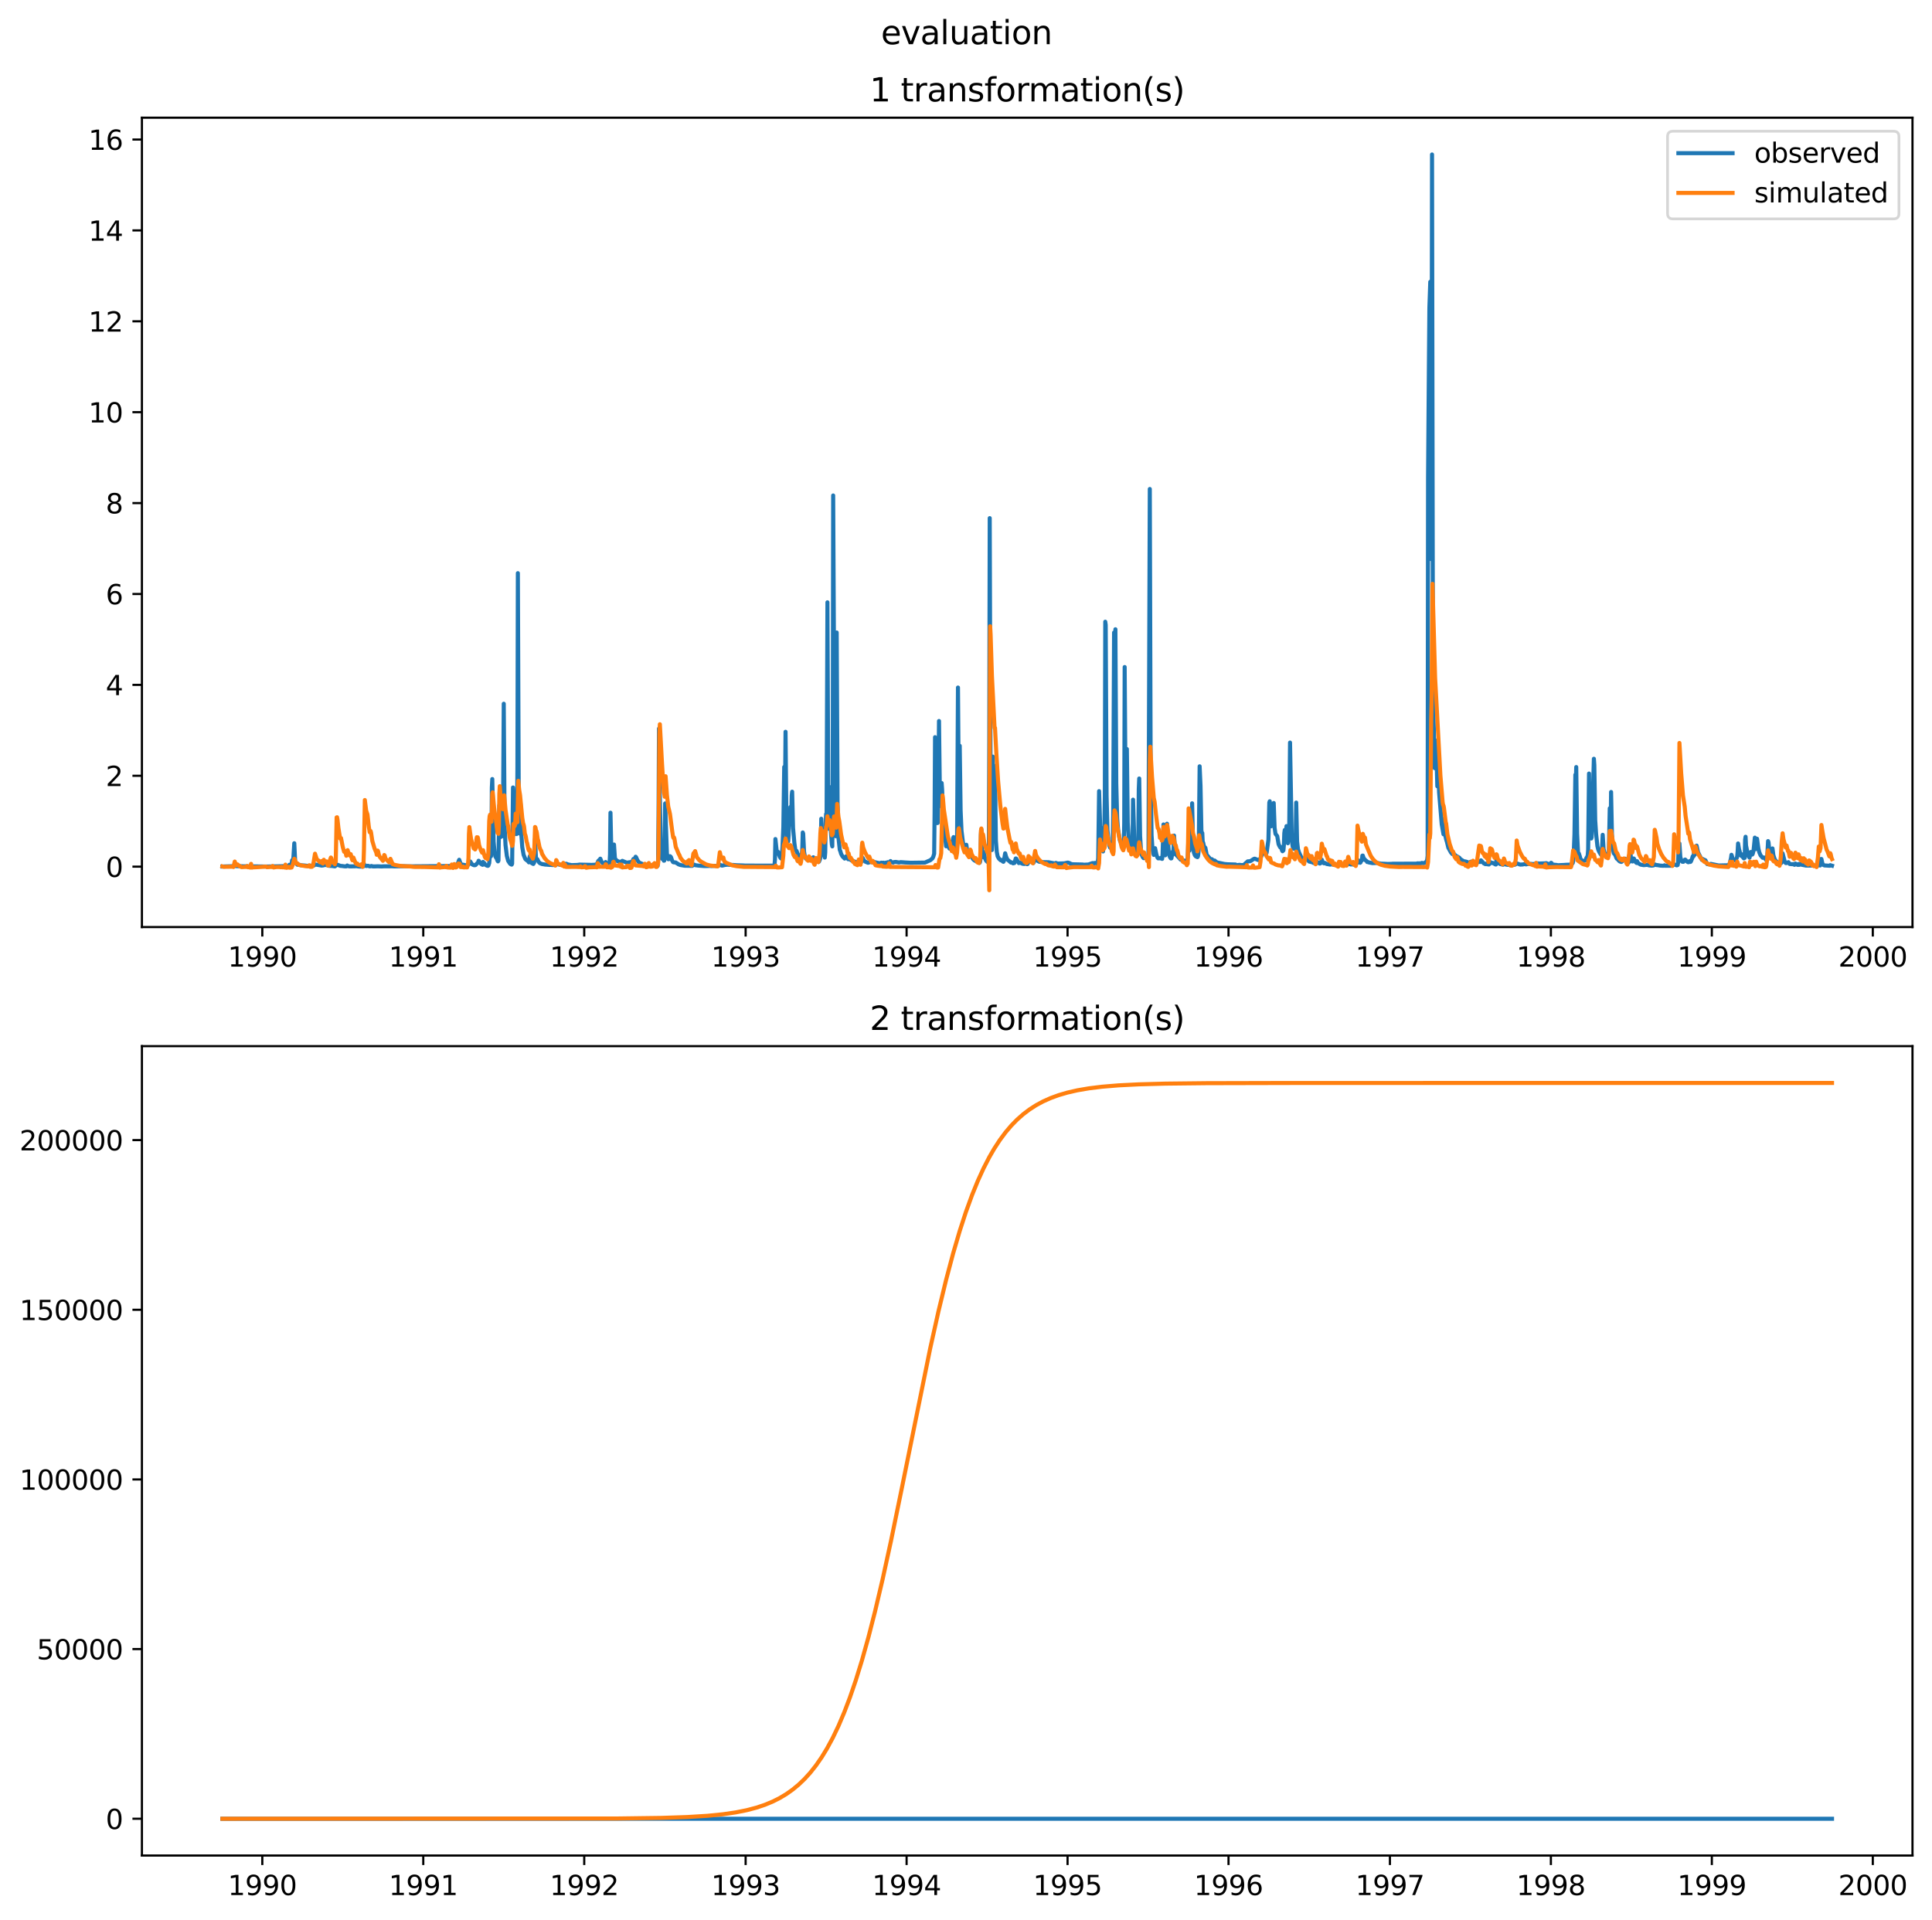 <?xml version="1.0" encoding="utf-8" standalone="no"?>
<!DOCTYPE svg PUBLIC "-//W3C//DTD SVG 1.1//EN"
  "http://www.w3.org/Graphics/SVG/1.1/DTD/svg11.dtd">
<svg xmlns:xlink="http://www.w3.org/1999/xlink" width="712.993pt" height="708.798pt" viewBox="0 0 712.993 708.798" xmlns="http://www.w3.org/2000/svg" version="1.1">
 <defs>
  <style type="text/css">*{stroke-linejoin: round; stroke-linecap: butt}</style>
 </defs>
 <g id="figure_1">
  <g id="patch_1">
   <path d="M -0 708.798 
L 712.993 708.798 
L 712.993 0 
L -0 0 
z
" style="fill: #ffffff"/>
  </g>
  <g id="axes_1">
   <g id="patch_2">
    <path d="M 52.375 342.2 
L 705.793 342.2 
L 705.793 43.44 
L 52.375 43.44 
z
" style="fill: #ffffff"/>
   </g>
   <g id="matplotlib.axis_1">
    <g id="xtick_1">
     <g id="line2d_1">
      <defs>
       <path id="m70d8414135" d="M 0 0 
L 0 3.5 
" style="stroke: #000000; stroke-width: 0.8"/>
      </defs>
      <g>
       <use xlink:href="#m70d8414135" x="96.804" y="342.2" style="stroke: #000000; stroke-width: 0.8"/>
      </g>
     </g>
     <g id="text_1">
      <!-- 1990 -->
      <g transform="translate(84.079 356.798) scale(0.1 -0.1)">
       <defs>
        <path id="DejaVuSans-31" d="M 794 531 
L 1825 531 
L 1825 4091 
L 703 3866 
L 703 4441 
L 1819 4666 
L 2450 4666 
L 2450 531 
L 3481 531 
L 3481 0 
L 794 0 
L 794 531 
z
" transform="scale(0.016)"/>
        <path id="DejaVuSans-39" d="M 703 97 
L 703 672 
Q 941 559 1184 500 
Q 1428 441 1663 441 
Q 2288 441 2617 861 
Q 2947 1281 2994 2138 
Q 2813 1869 2534 1725 
Q 2256 1581 1919 1581 
Q 1219 1581 811 2004 
Q 403 2428 403 3163 
Q 403 3881 828 4315 
Q 1253 4750 1959 4750 
Q 2769 4750 3195 4129 
Q 3622 3509 3622 2328 
Q 3622 1225 3098 567 
Q 2575 -91 1691 -91 
Q 1453 -91 1209 -44 
Q 966 3 703 97 
z
M 1959 2075 
Q 2384 2075 2632 2365 
Q 2881 2656 2881 3163 
Q 2881 3666 2632 3958 
Q 2384 4250 1959 4250 
Q 1534 4250 1286 3958 
Q 1038 3666 1038 3163 
Q 1038 2656 1286 2365 
Q 1534 2075 1959 2075 
z
" transform="scale(0.016)"/>
        <path id="DejaVuSans-30" d="M 2034 4250 
Q 1547 4250 1301 3770 
Q 1056 3291 1056 2328 
Q 1056 1369 1301 889 
Q 1547 409 2034 409 
Q 2525 409 2770 889 
Q 3016 1369 3016 2328 
Q 3016 3291 2770 3770 
Q 2525 4250 2034 4250 
z
M 2034 4750 
Q 2819 4750 3233 4129 
Q 3647 3509 3647 2328 
Q 3647 1150 3233 529 
Q 2819 -91 2034 -91 
Q 1250 -91 836 529 
Q 422 1150 422 2328 
Q 422 3509 836 4129 
Q 1250 4750 2034 4750 
z
" transform="scale(0.016)"/>
       </defs>
       <use xlink:href="#DejaVuSans-31"/>
       <use xlink:href="#DejaVuSans-39" x="63.623"/>
       <use xlink:href="#DejaVuSans-39" x="127.246"/>
       <use xlink:href="#DejaVuSans-30" x="190.869"/>
      </g>
     </g>
    </g>
    <g id="xtick_2">
     <g id="line2d_2">
      <g>
       <use xlink:href="#m70d8414135" x="156.206" y="342.2" style="stroke: #000000; stroke-width: 0.8"/>
      </g>
     </g>
     <g id="text_2">
      <!-- 1991 -->
      <g transform="translate(143.481 356.798) scale(0.1 -0.1)">
       <use xlink:href="#DejaVuSans-31"/>
       <use xlink:href="#DejaVuSans-39" x="63.623"/>
       <use xlink:href="#DejaVuSans-39" x="127.246"/>
       <use xlink:href="#DejaVuSans-31" x="190.869"/>
      </g>
     </g>
    </g>
    <g id="xtick_3">
     <g id="line2d_3">
      <g>
       <use xlink:href="#m70d8414135" x="215.607" y="342.2" style="stroke: #000000; stroke-width: 0.8"/>
      </g>
     </g>
     <g id="text_3">
      <!-- 1992 -->
      <g transform="translate(202.882 356.798) scale(0.1 -0.1)">
       <defs>
        <path id="DejaVuSans-32" d="M 1228 531 
L 3431 531 
L 3431 0 
L 469 0 
L 469 531 
Q 828 903 1448 1529 
Q 2069 2156 2228 2338 
Q 2531 2678 2651 2914 
Q 2772 3150 2772 3378 
Q 2772 3750 2511 3984 
Q 2250 4219 1831 4219 
Q 1534 4219 1204 4116 
Q 875 4013 500 3803 
L 500 4441 
Q 881 4594 1212 4672 
Q 1544 4750 1819 4750 
Q 2544 4750 2975 4387 
Q 3406 4025 3406 3419 
Q 3406 3131 3298 2873 
Q 3191 2616 2906 2266 
Q 2828 2175 2409 1742 
Q 1991 1309 1228 531 
z
" transform="scale(0.016)"/>
       </defs>
       <use xlink:href="#DejaVuSans-31"/>
       <use xlink:href="#DejaVuSans-39" x="63.623"/>
       <use xlink:href="#DejaVuSans-39" x="127.246"/>
       <use xlink:href="#DejaVuSans-32" x="190.869"/>
      </g>
     </g>
    </g>
    <g id="xtick_4">
     <g id="line2d_4">
      <g>
       <use xlink:href="#m70d8414135" x="275.172" y="342.2" style="stroke: #000000; stroke-width: 0.8"/>
      </g>
     </g>
     <g id="text_4">
      <!-- 1993 -->
      <g transform="translate(262.447 356.798) scale(0.1 -0.1)">
       <defs>
        <path id="DejaVuSans-33" d="M 2597 2516 
Q 3050 2419 3304 2112 
Q 3559 1806 3559 1356 
Q 3559 666 3084 287 
Q 2609 -91 1734 -91 
Q 1441 -91 1130 -33 
Q 819 25 488 141 
L 488 750 
Q 750 597 1062 519 
Q 1375 441 1716 441 
Q 2309 441 2620 675 
Q 2931 909 2931 1356 
Q 2931 1769 2642 2001 
Q 2353 2234 1838 2234 
L 1294 2234 
L 1294 2753 
L 1863 2753 
Q 2328 2753 2575 2939 
Q 2822 3125 2822 3475 
Q 2822 3834 2567 4026 
Q 2313 4219 1838 4219 
Q 1578 4219 1281 4162 
Q 984 4106 628 3988 
L 628 4550 
Q 988 4650 1302 4700 
Q 1616 4750 1894 4750 
Q 2613 4750 3031 4423 
Q 3450 4097 3450 3541 
Q 3450 3153 3228 2886 
Q 3006 2619 2597 2516 
z
" transform="scale(0.016)"/>
       </defs>
       <use xlink:href="#DejaVuSans-31"/>
       <use xlink:href="#DejaVuSans-39" x="63.623"/>
       <use xlink:href="#DejaVuSans-39" x="127.246"/>
       <use xlink:href="#DejaVuSans-33" x="190.869"/>
      </g>
     </g>
    </g>
    <g id="xtick_5">
     <g id="line2d_5">
      <g>
       <use xlink:href="#m70d8414135" x="334.574" y="342.2" style="stroke: #000000; stroke-width: 0.8"/>
      </g>
     </g>
     <g id="text_5">
      <!-- 1994 -->
      <g transform="translate(321.849 356.798) scale(0.1 -0.1)">
       <defs>
        <path id="DejaVuSans-34" d="M 2419 4116 
L 825 1625 
L 2419 1625 
L 2419 4116 
z
M 2253 4666 
L 3047 4666 
L 3047 1625 
L 3713 1625 
L 3713 1100 
L 3047 1100 
L 3047 0 
L 2419 0 
L 2419 1100 
L 313 1100 
L 313 1709 
L 2253 4666 
z
" transform="scale(0.016)"/>
       </defs>
       <use xlink:href="#DejaVuSans-31"/>
       <use xlink:href="#DejaVuSans-39" x="63.623"/>
       <use xlink:href="#DejaVuSans-39" x="127.246"/>
       <use xlink:href="#DejaVuSans-34" x="190.869"/>
      </g>
     </g>
    </g>
    <g id="xtick_6">
     <g id="line2d_6">
      <g>
       <use xlink:href="#m70d8414135" x="393.975" y="342.2" style="stroke: #000000; stroke-width: 0.8"/>
      </g>
     </g>
     <g id="text_6">
      <!-- 1995 -->
      <g transform="translate(381.25 356.798) scale(0.1 -0.1)">
       <defs>
        <path id="DejaVuSans-35" d="M 691 4666 
L 3169 4666 
L 3169 4134 
L 1269 4134 
L 1269 2991 
Q 1406 3038 1543 3061 
Q 1681 3084 1819 3084 
Q 2600 3084 3056 2656 
Q 3513 2228 3513 1497 
Q 3513 744 3044 326 
Q 2575 -91 1722 -91 
Q 1428 -91 1123 -41 
Q 819 9 494 109 
L 494 744 
Q 775 591 1075 516 
Q 1375 441 1709 441 
Q 2250 441 2565 725 
Q 2881 1009 2881 1497 
Q 2881 1984 2565 2268 
Q 2250 2553 1709 2553 
Q 1456 2553 1204 2497 
Q 953 2441 691 2322 
L 691 4666 
z
" transform="scale(0.016)"/>
       </defs>
       <use xlink:href="#DejaVuSans-31"/>
       <use xlink:href="#DejaVuSans-39" x="63.623"/>
       <use xlink:href="#DejaVuSans-39" x="127.246"/>
       <use xlink:href="#DejaVuSans-35" x="190.869"/>
      </g>
     </g>
    </g>
    <g id="xtick_7">
     <g id="line2d_7">
      <g>
       <use xlink:href="#m70d8414135" x="453.377" y="342.2" style="stroke: #000000; stroke-width: 0.8"/>
      </g>
     </g>
     <g id="text_7">
      <!-- 1996 -->
      <g transform="translate(440.652 356.798) scale(0.1 -0.1)">
       <defs>
        <path id="DejaVuSans-36" d="M 2113 2584 
Q 1688 2584 1439 2293 
Q 1191 2003 1191 1497 
Q 1191 994 1439 701 
Q 1688 409 2113 409 
Q 2538 409 2786 701 
Q 3034 994 3034 1497 
Q 3034 2003 2786 2293 
Q 2538 2584 2113 2584 
z
M 3366 4563 
L 3366 3988 
Q 3128 4100 2886 4159 
Q 2644 4219 2406 4219 
Q 1781 4219 1451 3797 
Q 1122 3375 1075 2522 
Q 1259 2794 1537 2939 
Q 1816 3084 2150 3084 
Q 2853 3084 3261 2657 
Q 3669 2231 3669 1497 
Q 3669 778 3244 343 
Q 2819 -91 2113 -91 
Q 1303 -91 875 529 
Q 447 1150 447 2328 
Q 447 3434 972 4092 
Q 1497 4750 2381 4750 
Q 2619 4750 2861 4703 
Q 3103 4656 3366 4563 
z
" transform="scale(0.016)"/>
       </defs>
       <use xlink:href="#DejaVuSans-31"/>
       <use xlink:href="#DejaVuSans-39" x="63.623"/>
       <use xlink:href="#DejaVuSans-39" x="127.246"/>
       <use xlink:href="#DejaVuSans-36" x="190.869"/>
      </g>
     </g>
    </g>
    <g id="xtick_8">
     <g id="line2d_8">
      <g>
       <use xlink:href="#m70d8414135" x="512.941" y="342.2" style="stroke: #000000; stroke-width: 0.8"/>
      </g>
     </g>
     <g id="text_8">
      <!-- 1997 -->
      <g transform="translate(500.216 356.798) scale(0.1 -0.1)">
       <defs>
        <path id="DejaVuSans-37" d="M 525 4666 
L 3525 4666 
L 3525 4397 
L 1831 0 
L 1172 0 
L 2766 4134 
L 525 4134 
L 525 4666 
z
" transform="scale(0.016)"/>
       </defs>
       <use xlink:href="#DejaVuSans-31"/>
       <use xlink:href="#DejaVuSans-39" x="63.623"/>
       <use xlink:href="#DejaVuSans-39" x="127.246"/>
       <use xlink:href="#DejaVuSans-37" x="190.869"/>
      </g>
     </g>
    </g>
    <g id="xtick_9">
     <g id="line2d_9">
      <g>
       <use xlink:href="#m70d8414135" x="572.343" y="342.2" style="stroke: #000000; stroke-width: 0.8"/>
      </g>
     </g>
     <g id="text_9">
      <!-- 1998 -->
      <g transform="translate(559.618 356.798) scale(0.1 -0.1)">
       <defs>
        <path id="DejaVuSans-38" d="M 2034 2216 
Q 1584 2216 1326 1975 
Q 1069 1734 1069 1313 
Q 1069 891 1326 650 
Q 1584 409 2034 409 
Q 2484 409 2743 651 
Q 3003 894 3003 1313 
Q 3003 1734 2745 1975 
Q 2488 2216 2034 2216 
z
M 1403 2484 
Q 997 2584 770 2862 
Q 544 3141 544 3541 
Q 544 4100 942 4425 
Q 1341 4750 2034 4750 
Q 2731 4750 3128 4425 
Q 3525 4100 3525 3541 
Q 3525 3141 3298 2862 
Q 3072 2584 2669 2484 
Q 3125 2378 3379 2068 
Q 3634 1759 3634 1313 
Q 3634 634 3220 271 
Q 2806 -91 2034 -91 
Q 1263 -91 848 271 
Q 434 634 434 1313 
Q 434 1759 690 2068 
Q 947 2378 1403 2484 
z
M 1172 3481 
Q 1172 3119 1398 2916 
Q 1625 2713 2034 2713 
Q 2441 2713 2670 2916 
Q 2900 3119 2900 3481 
Q 2900 3844 2670 4047 
Q 2441 4250 2034 4250 
Q 1625 4250 1398 4047 
Q 1172 3844 1172 3481 
z
" transform="scale(0.016)"/>
       </defs>
       <use xlink:href="#DejaVuSans-31"/>
       <use xlink:href="#DejaVuSans-39" x="63.623"/>
       <use xlink:href="#DejaVuSans-39" x="127.246"/>
       <use xlink:href="#DejaVuSans-38" x="190.869"/>
      </g>
     </g>
    </g>
    <g id="xtick_10">
     <g id="line2d_10">
      <g>
       <use xlink:href="#m70d8414135" x="631.744" y="342.2" style="stroke: #000000; stroke-width: 0.8"/>
      </g>
     </g>
     <g id="text_10">
      <!-- 1999 -->
      <g transform="translate(619.019 356.798) scale(0.1 -0.1)">
       <use xlink:href="#DejaVuSans-31"/>
       <use xlink:href="#DejaVuSans-39" x="63.623"/>
       <use xlink:href="#DejaVuSans-39" x="127.246"/>
       <use xlink:href="#DejaVuSans-39" x="190.869"/>
      </g>
     </g>
    </g>
    <g id="xtick_11">
     <g id="line2d_11">
      <g>
       <use xlink:href="#m70d8414135" x="691.146" y="342.2" style="stroke: #000000; stroke-width: 0.8"/>
      </g>
     </g>
     <g id="text_11">
      <!-- 2000 -->
      <g transform="translate(678.421 356.798) scale(0.1 -0.1)">
       <use xlink:href="#DejaVuSans-32"/>
       <use xlink:href="#DejaVuSans-30" x="63.623"/>
       <use xlink:href="#DejaVuSans-30" x="127.246"/>
       <use xlink:href="#DejaVuSans-30" x="190.869"/>
      </g>
     </g>
    </g>
   </g>
   <g id="matplotlib.axis_2">
    <g id="ytick_1">
     <g id="line2d_12">
      <defs>
       <path id="m67251e0912" d="M 0 0 
L -3.5 0 
" style="stroke: #000000; stroke-width: 0.8"/>
      </defs>
      <g>
       <use xlink:href="#m67251e0912" x="52.375" y="319.9" style="stroke: #000000; stroke-width: 0.8"/>
      </g>
     </g>
     <g id="text_12">
      <!-- 0 -->
      <g transform="translate(39.013 323.699) scale(0.1 -0.1)">
       <use xlink:href="#DejaVuSans-30"/>
      </g>
     </g>
    </g>
    <g id="ytick_2">
     <g id="line2d_13">
      <g>
       <use xlink:href="#m67251e0912" x="52.375" y="286.35" style="stroke: #000000; stroke-width: 0.8"/>
      </g>
     </g>
     <g id="text_13">
      <!-- 2 -->
      <g transform="translate(39.013 290.15) scale(0.1 -0.1)">
       <use xlink:href="#DejaVuSans-32"/>
      </g>
     </g>
    </g>
    <g id="ytick_3">
     <g id="line2d_14">
      <g>
       <use xlink:href="#m67251e0912" x="52.375" y="252.801" style="stroke: #000000; stroke-width: 0.8"/>
      </g>
     </g>
     <g id="text_14">
      <!-- 4 -->
      <g transform="translate(39.013 256.6) scale(0.1 -0.1)">
       <use xlink:href="#DejaVuSans-34"/>
      </g>
     </g>
    </g>
    <g id="ytick_4">
     <g id="line2d_15">
      <g>
       <use xlink:href="#m67251e0912" x="52.375" y="219.251" style="stroke: #000000; stroke-width: 0.8"/>
      </g>
     </g>
     <g id="text_15">
      <!-- 6 -->
      <g transform="translate(39.013 223.05) scale(0.1 -0.1)">
       <use xlink:href="#DejaVuSans-36"/>
      </g>
     </g>
    </g>
    <g id="ytick_5">
     <g id="line2d_16">
      <g>
       <use xlink:href="#m67251e0912" x="52.375" y="185.701" style="stroke: #000000; stroke-width: 0.8"/>
      </g>
     </g>
     <g id="text_16">
      <!-- 8 -->
      <g transform="translate(39.013 189.501) scale(0.1 -0.1)">
       <use xlink:href="#DejaVuSans-38"/>
      </g>
     </g>
    </g>
    <g id="ytick_6">
     <g id="line2d_17">
      <g>
       <use xlink:href="#m67251e0912" x="52.375" y="152.152" style="stroke: #000000; stroke-width: 0.8"/>
      </g>
     </g>
     <g id="text_17">
      <!-- 10 -->
      <g transform="translate(32.65 155.951) scale(0.1 -0.1)">
       <use xlink:href="#DejaVuSans-31"/>
       <use xlink:href="#DejaVuSans-30" x="63.623"/>
      </g>
     </g>
    </g>
    <g id="ytick_7">
     <g id="line2d_18">
      <g>
       <use xlink:href="#m67251e0912" x="52.375" y="118.602" style="stroke: #000000; stroke-width: 0.8"/>
      </g>
     </g>
     <g id="text_18">
      <!-- 12 -->
      <g transform="translate(32.65 122.401) scale(0.1 -0.1)">
       <use xlink:href="#DejaVuSans-31"/>
       <use xlink:href="#DejaVuSans-32" x="63.623"/>
      </g>
     </g>
    </g>
    <g id="ytick_8">
     <g id="line2d_19">
      <g>
       <use xlink:href="#m67251e0912" x="52.375" y="85.052" style="stroke: #000000; stroke-width: 0.8"/>
      </g>
     </g>
     <g id="text_19">
      <!-- 14 -->
      <g transform="translate(32.65 88.852) scale(0.1 -0.1)">
       <use xlink:href="#DejaVuSans-31"/>
       <use xlink:href="#DejaVuSans-34" x="63.623"/>
      </g>
     </g>
    </g>
    <g id="ytick_9">
     <g id="line2d_20">
      <g>
       <use xlink:href="#m67251e0912" x="52.375" y="51.503" style="stroke: #000000; stroke-width: 0.8"/>
      </g>
     </g>
     <g id="text_20">
      <!-- 16 -->
      <g transform="translate(32.65 55.302) scale(0.1 -0.1)">
       <use xlink:href="#DejaVuSans-31"/>
       <use xlink:href="#DejaVuSans-36" x="63.623"/>
      </g>
     </g>
    </g>
   </g>
   <g id="line2d_21">
    <path d="M 82.076 319.858 
L 83.052 319.813 
L 86.307 319.722 
L 86.633 319.642 
L 87.446 319.737 
L 88.097 319.746 
L 98.513 319.853 
L 106.487 319.685 
L 106.813 319.189 
L 107.464 319.622 
L 107.627 319.068 
L 107.789 317.595 
L 107.952 317.436 
L 108.115 317.755 
L 108.278 316.52 
L 108.603 311.261 
L 108.929 317.954 
L 109.254 318.67 
L 109.742 319.189 
L 110.068 319.189 
L 110.556 319.227 
L 111.044 319.387 
L 112.346 319.467 
L 113.323 319.595 
L 115.764 319.507 
L 116.089 319.308 
L 116.252 319.108 
L 116.903 319.189 
L 118.693 319.511 
L 119.344 319.427 
L 119.995 319.227 
L 120.158 319.308 
L 120.483 319.268 
L 121.297 319.586 
L 122.111 319.622 
L 122.599 319.658 
L 123.576 319.801 
L 123.738 319.702 
L 124.064 319.029 
L 124.227 319.308 
L 124.389 319.308 
L 124.552 319.189 
L 125.04 319.387 
L 125.691 319.63 
L 126.017 319.63 
L 127.156 319.781 
L 127.644 319.801 
L 127.807 319.798 
L 128.132 319.467 
L 128.458 319.67 
L 128.946 319.801 
L 131.062 319.769 
L 131.387 319.702 
L 132.364 319.85 
L 133.503 319.892 
L 133.991 319.878 
L 134.154 318.511 
L 134.479 319.268 
L 135.13 319.674 
L 135.781 319.566 
L 136.432 319.798 
L 136.758 319.774 
L 137.083 319.647 
L 137.572 319.809 
L 138.385 319.809 
L 139.362 319.769 
L 139.85 319.786 
L 140.826 319.826 
L 141.64 319.774 
L 144.732 319.762 
L 145.709 319.806 
L 149.126 319.734 
L 150.754 319.778 
L 166.052 319.667 
L 168.493 319.308 
L 168.656 319.268 
L 168.981 318.711 
L 169.307 317.714 
L 169.469 317.355 
L 169.958 318.749 
L 170.283 319.068 
L 171.911 319.387 
L 172.724 319.308 
L 172.887 319.108 
L 173.375 317.993 
L 173.538 317.993 
L 174.189 319.029 
L 174.677 319.268 
L 175.003 319.387 
L 175.328 319.348 
L 175.491 319.308 
L 176.467 318.271 
L 176.63 317.714 
L 176.793 317.833 
L 177.118 318.471 
L 177.607 318.949 
L 178.095 319.227 
L 178.258 318.152 
L 178.583 318.59 
L 178.746 318.59 
L 179.071 319.189 
L 179.722 319.539 
L 180.048 319.615 
L 180.211 319.511 
L 180.536 318.59 
L 180.699 316.679 
L 180.862 316.121 
L 181.024 314.886 
L 181.187 316.082 
L 181.35 313.133 
L 181.513 290.67 
L 181.675 287.562 
L 182.164 310.625 
L 182.489 314.329 
L 182.815 316.121 
L 183.14 316.679 
L 183.303 316.917 
L 183.628 317.795 
L 183.791 317.954 
L 183.954 317.674 
L 184.279 297.241 
L 184.442 300.547 
L 184.605 307.398 
L 184.767 308.951 
L 185.418 308.594 
L 185.581 307.478 
L 185.907 259.761 
L 186.232 305.207 
L 186.558 311.939 
L 187.046 315.923 
L 187.534 317.755 
L 188.185 318.749 
L 188.511 319.029 
L 188.836 319.149 
L 188.999 318.83 
L 189.324 290.67 
L 189.487 293.537 
L 189.813 307.956 
L 189.975 307.676 
L 190.138 302.818 
L 190.301 301.743 
L 190.626 307.876 
L 190.789 307.676 
L 190.952 282.982 
L 191.114 211.565 
L 191.44 294.931 
L 191.603 305.366 
L 191.765 307.676 
L 192.091 296.803 
L 192.416 308.354 
L 192.742 312.735 
L 193.23 315.523 
L 193.881 317.117 
L 195.02 318.033 
L 195.183 318.311 
L 195.509 316.002 
L 195.834 318.033 
L 196.16 318.551 
L 196.811 318.909 
L 197.136 318.392 
L 197.461 309.708 
L 197.787 316.558 
L 197.95 317.157 
L 198.112 317.236 
L 198.275 317.117 
L 198.763 318.112 
L 199.252 318.63 
L 200.065 318.949 
L 200.879 319.068 
L 201.205 319.149 
L 201.53 319.149 
L 202.507 319.227 
L 202.832 319.268 
L 203.158 319.227 
L 203.809 319.308 
L 204.948 319.268 
L 205.924 318.909 
L 206.412 319.189 
L 206.738 319.189 
L 207.714 319.149 
L 208.365 318.909 
L 209.016 318.83 
L 209.505 319.068 
L 210.969 319.348 
L 213.085 319.268 
L 213.899 319.149 
L 217.642 319.227 
L 218.13 319.268 
L 219.595 319.189 
L 220.246 318.989 
L 220.408 318.711 
L 220.734 317.874 
L 221.222 317.355 
L 221.385 317.355 
L 221.548 316.958 
L 222.036 318.192 
L 222.524 318.711 
L 223.175 318.909 
L 223.338 318.711 
L 223.501 318.192 
L 223.826 318.79 
L 224.477 318.989 
L 224.803 318.909 
L 224.965 318.511 
L 225.128 315.404 
L 225.291 299.99 
L 225.616 314.767 
L 225.942 316.877 
L 226.104 317.117 
L 226.267 316.439 
L 226.43 312.855 
L 226.593 311.739 
L 226.918 316.639 
L 227.244 317.476 
L 227.406 317.436 
L 227.895 317.874 
L 228.057 317.874 
L 228.546 318.152 
L 228.871 318.112 
L 229.034 318.152 
L 229.685 317.755 
L 230.01 317.914 
L 231.312 318.431 
L 232.614 318.233 
L 233.102 318.233 
L 233.428 317.874 
L 233.753 317.077 
L 233.916 317.436 
L 234.079 317.396 
L 234.567 316.241 
L 234.73 316.399 
L 235.218 317.515 
L 235.869 318.392 
L 237.659 319.149 
L 238.31 319.227 
L 239.124 319.427 
L 239.449 319.227 
L 241.077 319.558 
L 242.216 319.551 
L 242.704 319.61 
L 242.867 318.112 
L 243.03 300.906 
L 243.193 268.921 
L 243.355 288.479 
L 243.518 294.414 
L 243.844 311.541 
L 244.169 316.28 
L 244.332 316.998 
L 244.495 316.877 
L 244.657 315.245 
L 244.983 317.714 
L 245.146 317.674 
L 245.308 310.785 
L 245.471 296.565 
L 246.122 315.045 
L 246.447 316.679 
L 246.61 317.157 
L 246.773 317.157 
L 247.098 316.599 
L 247.261 316.042 
L 247.587 316.32 
L 248.075 317.714 
L 248.4 318.233 
L 248.726 318.311 
L 249.377 318.352 
L 249.865 318.711 
L 250.028 318.749 
L 250.353 319.029 
L 251.167 319.308 
L 251.655 319.387 
L 252.632 319.554 
L 255.073 319.603 
L 255.398 319.618 
L 256.212 319.149 
L 256.538 319.348 
L 257.677 319.507 
L 259.793 319.67 
L 260.444 319.679 
L 261.908 319.638 
L 262.071 319.558 
L 262.396 319.694 
L 263.698 319.595 
L 264.512 319.65 
L 265.163 319.566 
L 265.489 319.149 
L 266.465 319.519 
L 267.604 319.268 
L 268.255 319.189 
L 268.581 319.189 
L 270.045 319.268 
L 270.371 319.268 
L 271.51 319.348 
L 271.998 319.387 
L 274.44 319.467 
L 274.928 319.507 
L 285.669 319.531 
L 285.832 319.227 
L 285.994 317.317 
L 286.157 309.708 
L 286.645 314.21 
L 286.808 314.21 
L 287.134 314.448 
L 287.785 316.28 
L 288.11 316.758 
L 288.273 316.917 
L 288.436 316.758 
L 288.761 312.895 
L 289.086 305.366 
L 289.412 283.101 
L 289.575 295.687 
L 289.737 288.877 
L 289.9 270.116 
L 290.226 303.893 
L 290.551 309.629 
L 290.714 310.625 
L 290.877 310.585 
L 291.039 308.275 
L 291.202 301.225 
L 291.365 304.531 
L 291.528 303.137 
L 291.69 297.878 
L 291.853 301.106 
L 292.016 302.06 
L 292.179 293.656 
L 292.341 292.223 
L 292.667 305.606 
L 293.155 311.102 
L 293.481 313.532 
L 293.806 314.01 
L 293.969 314.089 
L 294.62 315.842 
L 294.945 315.961 
L 295.271 315.683 
L 295.596 316.28 
L 295.759 316.201 
L 295.922 315.643 
L 296.084 313.214 
L 296.247 307.279 
L 296.41 307.757 
L 296.735 314.448 
L 297.061 316.28 
L 297.386 316.917 
L 297.712 317.077 
L 298.363 317.476 
L 298.526 317.037 
L 299.014 316.917 
L 299.339 317.396 
L 299.502 317.436 
L 299.665 317.276 
L 299.99 317.317 
L 300.153 316.439 
L 300.479 317.833 
L 300.641 317.874 
L 300.804 317.755 
L 300.967 317.276 
L 301.13 317.396 
L 301.455 317.236 
L 302.106 318.152 
L 302.269 318.033 
L 302.594 317.196 
L 302.757 316.28 
L 302.92 313.492 
L 303.082 302.219 
L 303.408 312.616 
L 303.571 313.692 
L 303.733 313.651 
L 304.384 316.558 
L 304.547 314.686 
L 304.71 303.853 
L 304.873 300.468 
L 305.035 304.212 
L 305.361 222.319 
L 305.686 298.556 
L 305.849 305.925 
L 306.175 290.511 
L 306.663 307.398 
L 306.988 311.62 
L 307.151 312.417 
L 307.314 289.274 
L 307.477 182.887 
L 307.965 278.481 
L 308.128 284.455 
L 308.29 306.442 
L 308.453 308.673 
L 308.779 233.471 
L 309.104 295.967 
L 309.43 309.23 
L 309.918 313.732 
L 310.08 314.051 
L 310.406 315.164 
L 310.894 316.082 
L 311.708 316.917 
L 312.033 316.639 
L 312.196 316.121 
L 312.359 316.121 
L 313.01 317.157 
L 313.173 316.877 
L 313.335 316.917 
L 313.498 317.196 
L 313.824 317.317 
L 314.149 317.555 
L 315.126 317.954 
L 316.102 318.233 
L 316.428 318.431 
L 316.59 318.471 
L 316.916 318.112 
L 317.729 318.392 
L 318.218 316.599 
L 318.38 316.679 
L 318.869 317.674 
L 319.357 318.073 
L 320.333 318.471 
L 320.822 318.311 
L 320.984 318.112 
L 321.31 318.192 
L 322.286 318.271 
L 322.449 318.311 
L 322.775 318.233 
L 323.1 318.311 
L 324.402 318.59 
L 324.727 318.59 
L 325.053 318.551 
L 325.216 318.431 
L 325.541 318.471 
L 325.704 318.711 
L 326.029 318.431 
L 326.192 318.711 
L 326.518 318.711 
L 326.843 318.431 
L 327.169 318.471 
L 327.494 318.271 
L 327.82 318.271 
L 328.145 318.352 
L 328.308 318.511 
L 328.633 317.833 
L 328.796 318.152 
L 329.61 318.392 
L 329.935 318.192 
L 330.261 318.192 
L 330.586 318.152 
L 331.725 318.352 
L 332.051 318.311 
L 332.376 318.233 
L 333.516 318.311 
L 334.004 318.352 
L 335.469 318.431 
L 335.957 318.471 
L 341.327 318.392 
L 342.792 317.755 
L 343.28 317.555 
L 344.094 316.877 
L 344.42 316.241 
L 344.745 315.126 
L 344.908 299.99 
L 345.071 272.109 
L 345.233 282.066 
L 345.559 288.001 
L 345.884 303.813 
L 346.047 303.773 
L 346.21 298.316 
L 346.535 266.133 
L 346.861 293.299 
L 347.023 296.565 
L 347.186 297.521 
L 347.512 289.036 
L 347.674 291.267 
L 347.837 295.369 
L 348.163 306.601 
L 348.325 306.801 
L 348.488 307.716 
L 348.651 307.16 
L 349.139 312.377 
L 349.302 312.377 
L 349.465 311.739 
L 349.627 309.51 
L 350.278 313.054 
L 350.441 313.254 
L 350.604 313.054 
L 350.929 310.704 
L 351.255 312.695 
L 351.418 312.974 
L 351.58 311.82 
L 351.743 309.429 
L 351.906 308.991 
L 352.231 312.855 
L 352.557 313.413 
L 352.719 313.333 
L 352.882 313.532 
L 353.045 314.01 
L 353.208 308.951 
L 353.533 253.785 
L 353.859 295.687 
L 354.021 278.879 
L 354.184 275.294 
L 354.51 299.193 
L 354.835 306.601 
L 355.323 310.585 
L 355.649 312.657 
L 356.137 314.369 
L 356.3 314.17 
L 356.463 313.413 
L 356.625 311.82 
L 356.951 314.17 
L 357.276 315.523 
L 357.602 316.121 
L 357.765 316.121 
L 358.09 315.483 
L 358.253 314.648 
L 358.578 316.161 
L 358.741 316.399 
L 359.067 317.077 
L 359.555 317.555 
L 360.043 317.833 
L 360.694 318.073 
L 361.182 318.431 
L 361.508 318.471 
L 361.67 318.233 
L 361.833 317.117 
L 361.996 308.154 
L 362.159 306.163 
L 362.484 315.404 
L 362.647 316.361 
L 362.81 316.201 
L 362.972 315.802 
L 363.135 314.527 
L 363.461 316.718 
L 363.949 317.755 
L 364.437 318.192 
L 364.6 318.233 
L 364.763 318.073 
L 364.925 318.192 
L 365.088 272.506 
L 365.251 191.251 
L 365.576 292.102 
L 365.902 311.222 
L 366.065 313.771 
L 366.39 279.278 
L 366.553 301.662 
L 366.878 310.504 
L 367.041 282.704 
L 367.204 285.252 
L 367.529 310.307 
L 367.855 314.448 
L 368.18 316.082 
L 368.668 316.958 
L 369.319 317.555 
L 369.482 317.396 
L 369.645 317.476 
L 369.97 317.914 
L 370.296 318.112 
L 370.459 317.833 
L 370.947 314.967 
L 371.272 316.161 
L 371.761 317.276 
L 372.9 318.233 
L 373.063 318.392 
L 373.225 318.271 
L 373.551 318.431 
L 373.876 318.67 
L 374.364 318.551 
L 374.853 316.877 
L 375.015 316.917 
L 375.992 318.59 
L 376.317 318.352 
L 377.457 318.87 
L 377.782 318.83 
L 377.945 318.909 
L 378.433 318.79 
L 379.084 318.989 
L 379.247 318.909 
L 379.735 317.714 
L 379.898 317.795 
L 380.061 317.674 
L 380.223 317.795 
L 380.386 317.595 
L 380.711 318.033 
L 381.037 318.352 
L 381.362 318.551 
L 381.525 318.271 
L 382.013 316.32 
L 382.176 316.399 
L 382.827 317.714 
L 383.478 318.073 
L 384.129 318.152 
L 384.455 318.152 
L 385.106 318.233 
L 387.059 318.271 
L 387.221 318.511 
L 387.384 318.352 
L 389.011 318.67 
L 389.5 318.67 
L 389.662 318.511 
L 390.313 318.749 
L 392.755 318.67 
L 394.057 318.392 
L 394.707 318.59 
L 395.358 318.949 
L 396.009 319.029 
L 399.427 319.108 
L 400.078 319.189 
L 401.705 319.108 
L 402.356 318.87 
L 403.17 318.59 
L 403.496 318.59 
L 403.821 318.67 
L 404.147 318.511 
L 404.798 318.711 
L 404.96 318.63 
L 405.123 318.311 
L 405.286 316.718 
L 405.611 292.024 
L 406.1 307.757 
L 406.262 311.301 
L 406.588 311.739 
L 407.076 314.289 
L 407.239 311.342 
L 407.402 305.366 
L 407.564 305.964 
L 407.727 294.573 
L 407.89 229.489 
L 408.053 230.683 
L 408.378 293.656 
L 408.703 306.403 
L 409.029 309.589 
L 409.354 311.979 
L 409.68 312.895 
L 409.843 312.657 
L 410.005 312.138 
L 410.168 312.058 
L 410.331 312.338 
L 410.494 312.338 
L 410.656 310.983 
L 410.819 301.344 
L 411.145 233.471 
L 411.47 288.358 
L 411.633 232.277 
L 411.958 289.195 
L 412.284 302.021 
L 412.609 306.163 
L 412.935 308.116 
L 413.26 310.147 
L 413.586 310.904 
L 413.911 311.739 
L 414.4 312.776 
L 414.562 312.895 
L 414.725 312.536 
L 414.888 303.813 
L 415.051 246.218 
L 415.376 292.302 
L 415.539 299.79 
L 415.702 281.388 
L 415.864 276.49 
L 416.19 303.694 
L 416.515 309.27 
L 416.841 311.898 
L 417.003 311.7 
L 417.329 310.744 
L 417.654 312.616 
L 417.817 312.417 
L 417.98 308.832 
L 418.143 295.171 
L 418.631 310.704 
L 418.956 313.173 
L 419.282 314.369 
L 419.445 314.17 
L 419.77 314.686 
L 419.933 314.727 
L 420.096 310.107 
L 420.258 291.267 
L 420.421 287.364 
L 420.747 308.554 
L 421.072 313.811 
L 421.398 315.604 
L 421.723 316.361 
L 422.049 316.758 
L 422.211 316.758 
L 422.537 316.599 
L 423.676 317.077 
L 423.839 316.877 
L 424.327 180.496 
L 424.652 287.005 
L 424.978 308.354 
L 425.303 313.173 
L 425.629 315.045 
L 425.792 315.564 
L 425.954 315.364 
L 426.117 313.611 
L 426.28 313.094 
L 426.768 315.445 
L 427.094 316.439 
L 427.419 316.839 
L 427.907 316.798 
L 428.233 316.839 
L 428.396 316.679 
L 428.721 316.998 
L 428.884 317.037 
L 429.047 315.164 
L 429.372 304.331 
L 429.698 312.974 
L 430.023 315.723 
L 430.186 315.285 
L 430.348 313.214 
L 430.674 304.053 
L 431.325 314.648 
L 431.65 316.121 
L 431.976 316.718 
L 432.139 316.877 
L 432.301 316.839 
L 432.79 314.329 
L 432.952 314.727 
L 433.115 312.616 
L 433.278 308.434 
L 433.766 314.926 
L 433.929 315.483 
L 434.092 315.126 
L 434.417 315.923 
L 434.743 316.241 
L 435.719 317.317 
L 436.207 317.436 
L 437.997 317.914 
L 438.16 317.674 
L 438.323 316.399 
L 438.648 308.314 
L 438.974 314.01 
L 439.137 313.254 
L 439.299 307.2 
L 439.625 311.779 
L 439.788 306.123 
L 439.95 296.524 
L 440.276 311.182 
L 440.601 314.686 
L 440.927 315.604 
L 441.252 316.082 
L 441.903 316.399 
L 442.066 316.201 
L 442.229 315.245 
L 442.392 313.333 
L 442.717 282.863 
L 443.043 290.111 
L 443.368 306.442 
L 443.531 307.597 
L 443.694 307.478 
L 443.856 310.983 
L 444.019 311.023 
L 444.344 312.536 
L 444.507 312.576 
L 444.67 313.492 
L 444.833 312.935 
L 445.321 315.523 
L 446.786 317.196 
L 447.111 317.317 
L 447.274 317.157 
L 447.762 317.755 
L 448.25 317.635 
L 448.739 318.073 
L 449.227 318.352 
L 451.831 318.909 
L 452.644 318.989 
L 453.133 319.029 
L 455.899 319.108 
L 456.062 319.149 
L 456.388 319.387 
L 457.364 319.227 
L 458.015 319.308 
L 458.991 319.308 
L 459.48 318.83 
L 460.456 317.954 
L 461.433 317.874 
L 462.735 317.037 
L 463.06 316.958 
L 464.362 317.476 
L 464.85 317.276 
L 465.013 317.117 
L 465.989 314.926 
L 466.478 314.807 
L 466.966 315.205 
L 467.129 315.245 
L 467.291 315.126 
L 467.454 314.727 
L 468.105 309.948 
L 468.431 296.246 
L 468.593 295.768 
L 468.919 303.654 
L 469.082 305.009 
L 469.244 304.61 
L 469.407 303.575 
L 469.57 303.494 
L 470.058 296.405 
L 470.384 305.526 
L 470.709 307.797 
L 471.36 308.632 
L 471.848 311.58 
L 472.174 312.298 
L 472.499 312.814 
L 472.662 312.657 
L 472.825 312.935 
L 473.15 313.97 
L 473.313 314.21 
L 473.638 313.891 
L 473.801 312.058 
L 473.964 307.517 
L 474.127 306.363 
L 474.289 308.673 
L 474.452 308.913 
L 474.778 304.928 
L 475.103 310.942 
L 475.266 311.261 
L 475.591 305.766 
L 475.754 308.594 
L 476.08 274.1 
L 476.731 310.186 
L 477.056 312.497 
L 477.382 313.292 
L 477.544 313.094 
L 477.707 312.695 
L 478.033 313.413 
L 478.195 307.478 
L 478.358 296.246 
L 478.684 310.545 
L 479.009 313.413 
L 479.334 314.488 
L 479.66 315.245 
L 480.148 316.28 
L 480.636 316.798 
L 481.613 317.236 
L 481.776 317.117 
L 482.101 316.121 
L 482.264 316.399 
L 482.589 317.355 
L 483.078 317.993 
L 484.38 318.311 
L 484.705 318.511 
L 485.031 318.59 
L 485.682 318.711 
L 486.007 318.073 
L 486.983 318.749 
L 487.146 318.749 
L 487.309 318.392 
L 487.472 318.551 
L 487.797 317.317 
L 488.123 318.152 
L 488.448 318.551 
L 488.611 318.67 
L 488.936 318.511 
L 489.587 318.909 
L 490.076 318.989 
L 490.889 319.149 
L 491.54 319.029 
L 492.191 319.227 
L 492.517 319.268 
L 492.68 319.108 
L 492.842 319.108 
L 493.168 319.227 
L 493.981 319.348 
L 494.144 319.108 
L 494.47 319.227 
L 494.632 319.068 
L 496.097 319.348 
L 496.423 319.227 
L 496.748 319.227 
L 497.074 319.227 
L 497.399 318.989 
L 497.562 318.989 
L 497.725 318.749 
L 498.213 318.989 
L 498.538 319.108 
L 499.027 319.029 
L 499.515 319.149 
L 500.003 319.029 
L 500.329 319.189 
L 500.491 319.068 
L 500.817 317.236 
L 501.142 317.595 
L 501.468 318.192 
L 501.793 318.392 
L 501.956 318.471 
L 502.119 318.311 
L 502.281 317.555 
L 502.444 317.674 
L 502.607 317.595 
L 502.77 315.842 
L 502.932 315.802 
L 503.258 316.798 
L 504.072 317.674 
L 504.397 317.874 
L 504.56 318.192 
L 504.885 318.192 
L 505.211 318.352 
L 506.513 318.59 
L 507.815 318.551 
L 508.14 318.511 
L 509.605 318.79 
L 511.558 318.87 
L 512.046 318.909 
L 513.511 318.87 
L 513.836 318.83 
L 522.95 318.79 
L 523.113 318.67 
L 523.601 318.711 
L 524.577 318.63 
L 524.74 318.511 
L 525.228 318.63 
L 525.717 318.551 
L 526.205 318.192 
L 526.53 317.833 
L 526.693 317.317 
L 526.856 315.923 
L 527.019 176.115 
L 527.344 133.097 
L 527.507 113.581 
L 527.832 104.021 
L 528.158 206.386 
L 528.321 164.565 
L 528.483 57.02 
L 528.809 243.43 
L 528.971 262.946 
L 529.134 268.921 
L 529.297 280.075 
L 529.46 283.539 
L 529.622 280.113 
L 529.785 273.303 
L 529.948 274.897 
L 530.111 278.481 
L 530.436 290.23 
L 530.762 282.464 
L 531.087 292.461 
L 532.064 304.291 
L 532.715 307.956 
L 533.04 302.181 
L 533.366 308.354 
L 533.691 309.828 
L 534.017 310.904 
L 534.505 312.935 
L 535.481 314.686 
L 535.969 315.245 
L 536.62 315.245 
L 537.271 315.882 
L 538.573 316.599 
L 538.899 317.077 
L 540.201 317.914 
L 540.852 317.993 
L 541.177 318.112 
L 541.34 318.112 
L 541.666 318.311 
L 541.991 318.431 
L 542.805 318.073 
L 543.13 318.271 
L 543.456 318.311 
L 543.618 318.033 
L 543.944 318.311 
L 544.269 318.352 
L 544.92 318.59 
L 545.083 318.033 
L 545.409 318.271 
L 545.571 318.033 
L 546.06 318.152 
L 546.222 318.192 
L 546.548 317.555 
L 547.524 318.63 
L 548.175 318.989 
L 548.338 318.79 
L 548.664 318.87 
L 548.826 319.029 
L 549.152 319.029 
L 549.477 319.108 
L 549.803 318.033 
L 550.128 318.551 
L 550.454 318.59 
L 550.779 318.471 
L 551.105 318.63 
L 551.918 319.108 
L 552.081 319.108 
L 552.244 317.476 
L 552.569 318.192 
L 552.732 317.954 
L 553.058 318.551 
L 553.546 318.909 
L 554.685 319.189 
L 555.011 318.949 
L 556.313 319.227 
L 556.801 319.189 
L 557.126 319.308 
L 557.452 319.308 
L 558.591 319.268 
L 559.079 319.149 
L 559.242 319.108 
L 559.567 318.551 
L 559.73 318.749 
L 560.056 318.79 
L 560.869 319.108 
L 561.195 319.149 
L 561.52 319.108 
L 561.846 319.108 
L 562.822 318.909 
L 563.148 319.068 
L 564.287 318.83 
L 564.45 318.949 
L 564.938 318.87 
L 565.752 318.949 
L 566.403 318.87 
L 566.728 318.79 
L 567.542 318.67 
L 567.867 318.749 
L 570.146 318.67 
L 570.634 318.59 
L 571.448 318.909 
L 572.099 318.87 
L 572.424 318.471 
L 572.587 318.59 
L 572.75 319.068 
L 573.563 319.189 
L 574.377 319.268 
L 575.028 319.387 
L 575.516 319.348 
L 577.307 319.268 
L 577.795 319.227 
L 579.585 319.149 
L 580.073 318.949 
L 580.399 318.59 
L 580.561 317.914 
L 580.724 316.32 
L 581.05 307.956 
L 581.375 285.97 
L 581.538 289.274 
L 581.701 283.141 
L 582.026 307.757 
L 582.352 314.369 
L 582.514 315.364 
L 582.677 315.045 
L 583.003 316.042 
L 583.328 317.276 
L 583.491 317.317 
L 583.979 317.714 
L 584.467 317.755 
L 584.956 317.674 
L 585.281 317.436 
L 585.444 316.679 
L 585.606 316.558 
L 585.932 315.763 
L 586.095 313.692 
L 586.42 285.532 
L 586.583 298.794 
L 586.746 300.507 
L 586.908 299.233 
L 587.234 309.51 
L 587.397 308.991 
L 588.21 280.075 
L 588.373 282.345 
L 588.699 302.659 
L 589.024 307.716 
L 589.512 312.338 
L 589.838 313.651 
L 590.163 314.408 
L 590.814 315.483 
L 590.977 315.604 
L 591.14 314.686 
L 591.465 308.154 
L 591.791 313.333 
L 592.116 314.727 
L 592.604 315.643 
L 592.93 316.002 
L 593.255 316.082 
L 593.418 315.802 
L 593.744 314.249 
L 594.069 298.356 
L 594.395 307.398 
L 594.557 292.342 
L 594.883 308.116 
L 595.208 312.935 
L 595.534 314.886 
L 595.697 315.164 
L 595.859 315.205 
L 596.022 315.404 
L 596.51 316.639 
L 596.673 316.958 
L 596.836 316.998 
L 597.487 317.755 
L 597.812 317.993 
L 598.301 318.152 
L 598.463 318.112 
L 599.765 316.958 
L 600.416 318.311 
L 600.742 318.551 
L 601.067 318.392 
L 601.23 317.276 
L 601.555 312.735 
L 601.881 316.839 
L 602.206 317.795 
L 602.369 317.993 
L 602.532 317.954 
L 602.857 316.877 
L 603.02 316.958 
L 603.508 318.112 
L 603.997 318.551 
L 604.159 317.874 
L 604.485 318.551 
L 605.461 319.149 
L 606.6 319.348 
L 607.414 319.268 
L 607.902 319.227 
L 608.553 319.427 
L 609.53 319.534 
L 609.855 319.507 
L 610.018 319.387 
L 610.181 319.467 
L 610.832 319.108 
L 611.157 319.308 
L 611.483 319.308 
L 612.785 319.519 
L 613.761 319.575 
L 614.087 319.543 
L 614.249 319.387 
L 614.412 319.563 
L 617.179 319.566 
L 617.667 318.989 
L 618.806 319.427 
L 619.132 319.308 
L 619.295 318.392 
L 619.457 313.492 
L 619.783 311.342 
L 620.108 316.28 
L 620.434 317.515 
L 620.759 318.033 
L 620.922 318.112 
L 621.085 318.033 
L 621.247 318.112 
L 621.736 317.396 
L 621.898 317.276 
L 622.712 318.112 
L 623.038 318.271 
L 623.363 318.192 
L 623.526 317.874 
L 623.851 318.152 
L 624.014 317.993 
L 624.502 316.798 
L 624.665 316.121 
L 624.828 316.201 
L 624.991 316.082 
L 625.153 314.767 
L 625.316 315.445 
L 625.479 315.483 
L 625.804 313.611 
L 625.967 312.457 
L 626.13 312.138 
L 626.618 314.488 
L 627.106 315.523 
L 628.083 317.396 
L 628.245 317.436 
L 628.408 317.077 
L 628.571 317.436 
L 628.734 317.276 
L 629.385 317.555 
L 630.036 318.949 
L 630.849 319.068 
L 631.338 318.87 
L 634.267 319.467 
L 637.685 319.387 
L 638.01 319.268 
L 638.336 318.711 
L 638.824 316.718 
L 638.987 315.523 
L 639.149 315.923 
L 639.475 317.117 
L 639.8 317.515 
L 640.126 317.595 
L 640.614 317.276 
L 640.94 316.679 
L 641.102 316.082 
L 641.265 314.329 
L 641.428 311.342 
L 641.753 313.292 
L 642.404 315.723 
L 642.567 315.923 
L 642.73 315.324 
L 643.218 316.439 
L 643.543 316.839 
L 643.869 316.639 
L 644.032 309.907 
L 644.194 308.872 
L 644.357 312.058 
L 644.845 314.488 
L 645.171 315.802 
L 645.659 316.599 
L 646.147 314.488 
L 646.636 315.445 
L 646.798 315.285 
L 647.124 314.051 
L 647.612 309.191 
L 647.938 313.413 
L 648.1 313.214 
L 648.263 312.257 
L 648.426 309.589 
L 648.914 313.173 
L 649.239 314.567 
L 649.728 315.723 
L 650.379 316.48 
L 650.541 316.639 
L 651.03 316.52 
L 651.355 316.877 
L 651.681 317.317 
L 651.843 317.355 
L 652.006 317.037 
L 652.169 316.439 
L 652.494 310.466 
L 652.657 310.904 
L 652.983 314.17 
L 653.308 315.523 
L 653.634 316.082 
L 653.796 315.723 
L 653.959 314.807 
L 654.122 313.173 
L 654.447 315.643 
L 654.936 317.157 
L 655.424 317.833 
L 656.4 318.711 
L 656.726 318.749 
L 656.888 318.83 
L 657.377 318.551 
L 657.539 317.674 
L 657.865 315.005 
L 658.679 318.192 
L 659.004 318.551 
L 659.167 318.59 
L 659.33 318.471 
L 659.655 318.511 
L 659.981 318.233 
L 660.469 318.909 
L 661.283 318.989 
L 661.608 318.989 
L 661.771 318.949 
L 662.259 319.227 
L 662.585 318.749 
L 663.073 319.108 
L 663.561 319.268 
L 663.724 318.909 
L 664.049 319.227 
L 664.212 318.909 
L 664.375 318.949 
L 664.7 319.149 
L 666.49 319.507 
L 670.884 319.507 
L 671.21 319.387 
L 671.698 319.467 
L 672.024 317.077 
L 672.186 317.077 
L 672.512 318.63 
L 672.837 319.227 
L 673.326 319.467 
L 673.651 319.467 
L 675.279 319.575 
L 675.441 319.348 
L 676.092 319.551 
L 676.092 319.551 
" clip-path="url(#p236e731dfd)" style="fill: none; stroke: #1f77b4; stroke-width: 1.5; stroke-linecap: square"/>
   </g>
   <g id="line2d_22">
    <path d="M 82.076 319.821 
L 82.564 319.964 
L 85.982 319.915 
L 86.144 320.034 
L 86.633 318.021 
L 87.121 319.368 
L 87.284 319.413 
L 87.446 319.31 
L 87.609 319.059 
L 88.097 319.442 
L 88.423 319.784 
L 88.586 319.698 
L 89.074 320.065 
L 89.725 320.043 
L 90.539 319.98 
L 90.864 320.018 
L 91.189 319.664 
L 91.515 320.129 
L 92.166 320.062 
L 92.329 320.262 
L 92.654 318.872 
L 92.98 320.259 
L 93.305 320.17 
L 95.095 320.088 
L 98.188 319.879 
L 98.513 320.103 
L 100.14 319.987 
L 100.303 320.041 
L 100.629 319.657 
L 100.954 320.205 
L 102.093 320.035 
L 103.395 320.053 
L 103.558 320.137 
L 103.884 319.976 
L 104.209 320.158 
L 104.86 320.093 
L 105.023 320.231 
L 105.348 319.153 
L 105.674 320.328 
L 106.162 320.236 
L 106.325 320.257 
L 106.65 319.949 
L 106.976 320.314 
L 107.627 320.213 
L 108.115 318.99 
L 108.603 316.983 
L 108.766 317.257 
L 109.254 318.594 
L 109.417 318.709 
L 109.742 318.675 
L 110.068 319.06 
L 110.556 319.324 
L 112.672 319.711 
L 113.811 319.803 
L 114.136 319.397 
L 114.462 319.961 
L 115.113 319.963 
L 115.438 319.683 
L 115.764 318.129 
L 116.252 315.119 
L 116.903 317.153 
L 117.391 317.58 
L 117.554 317.63 
L 118.042 318.283 
L 118.368 318.319 
L 118.693 317.844 
L 118.856 317.989 
L 119.019 318.666 
L 119.182 318.767 
L 119.507 317.358 
L 119.832 318.288 
L 119.995 317.984 
L 120.158 318.264 
L 120.483 317.95 
L 120.972 319.457 
L 121.297 319.513 
L 121.46 319.418 
L 121.785 317.416 
L 122.111 316.522 
L 122.274 316.718 
L 122.599 318.055 
L 122.925 318.435 
L 123.25 318.309 
L 123.413 318.245 
L 123.576 319.021 
L 123.738 318.092 
L 123.901 318.191 
L 124.227 301.727 
L 124.389 301.662 
L 124.552 302.504 
L 124.878 305.518 
L 125.203 307.573 
L 125.529 309.528 
L 125.854 309.356 
L 126.505 312.686 
L 126.993 314.41 
L 127.156 314.456 
L 127.319 314.162 
L 127.481 314.464 
L 127.807 315.889 
L 128.132 314.322 
L 128.295 313.805 
L 128.621 314.963 
L 128.783 314.93 
L 129.109 315.828 
L 129.272 315.331 
L 129.434 315.289 
L 129.923 317.25 
L 130.085 317.568 
L 130.411 316.538 
L 131.062 318.176 
L 131.387 318.778 
L 131.55 318.894 
L 131.876 318.759 
L 132.201 319.216 
L 133.015 319.435 
L 133.34 319.036 
L 133.666 319.446 
L 133.828 319.96 
L 133.991 318.75 
L 134.154 318.657 
L 134.317 313.561 
L 134.642 295.309 
L 135.13 299.202 
L 135.619 300.682 
L 136.107 305.14 
L 136.432 307.183 
L 136.758 306.739 
L 136.921 307.243 
L 137.409 310.463 
L 138.223 313.198 
L 138.874 314.711 
L 139.036 315.518 
L 139.362 313.962 
L 139.525 314.207 
L 139.85 315.639 
L 140.176 316.312 
L 140.989 317.338 
L 141.315 317.753 
L 141.477 317.219 
L 141.803 315.603 
L 141.966 315.774 
L 142.291 316.992 
L 143.593 318.259 
L 143.756 318.254 
L 144.081 317.005 
L 144.895 318.966 
L 145.872 319.287 
L 147.499 319.589 
L 149.452 319.752 
L 150.754 319.795 
L 151.568 319.843 
L 152.544 319.963 
L 153.032 319.993 
L 156.613 320.02 
L 161.658 320.168 
L 161.983 319.004 
L 162.309 320.263 
L 162.634 320.178 
L 164.262 320.049 
L 164.424 320.104 
L 164.75 319.594 
L 165.075 320.204 
L 166.377 320.274 
L 166.703 319.12 
L 167.028 320.28 
L 167.191 320.373 
L 167.517 319.041 
L 167.679 318.944 
L 167.842 319.243 
L 168.168 320.225 
L 168.493 320.088 
L 168.656 319.331 
L 168.818 319.461 
L 168.981 319.278 
L 169.144 318.735 
L 169.307 319.085 
L 169.632 318.803 
L 169.958 320.066 
L 170.446 320.051 
L 170.609 320.118 
L 170.934 319.865 
L 171.097 320.148 
L 171.26 320.205 
L 171.585 320.122 
L 172.073 320.174 
L 172.399 320.174 
L 172.724 318.792 
L 172.887 316.712 
L 173.05 307.947 
L 173.213 305.29 
L 173.538 307.675 
L 173.864 309.773 
L 174.677 312.677 
L 174.84 313.202 
L 175.003 313.254 
L 175.166 312.842 
L 175.328 313.555 
L 175.491 313.346 
L 175.654 312.763 
L 175.817 309.826 
L 175.979 309.035 
L 176.142 309.175 
L 176.305 309.086 
L 176.467 309.759 
L 176.793 311.922 
L 177.444 313.835 
L 177.932 314.768 
L 178.258 313.821 
L 178.909 316.289 
L 179.234 316.766 
L 179.56 315.815 
L 179.885 317.185 
L 180.211 315.49 
L 180.536 303.087 
L 180.699 301.264 
L 180.862 300.725 
L 181.35 303.331 
L 181.513 301.257 
L 181.675 293.06 
L 181.838 292.447 
L 182.326 297.887 
L 182.815 301.788 
L 182.977 302.227 
L 183.303 305 
L 183.628 307.488 
L 183.791 307.23 
L 183.954 307.797 
L 184.116 304.818 
L 184.279 293.045 
L 184.442 290.191 
L 184.767 294.696 
L 185.581 298.707 
L 185.744 298.415 
L 185.907 293.654 
L 186.069 293.566 
L 186.558 298.915 
L 187.371 304.449 
L 187.534 304.817 
L 188.022 308.75 
L 188.348 310.059 
L 188.511 310.362 
L 188.999 312.237 
L 189.162 311.888 
L 189.324 310.37 
L 189.487 304.176 
L 189.65 304.021 
L 189.813 305.045 
L 189.975 304.852 
L 190.138 304.211 
L 190.301 300.333 
L 190.463 300.873 
L 190.626 302.554 
L 190.789 302.432 
L 190.952 303.494 
L 191.277 288.211 
L 191.603 291.503 
L 191.928 293.545 
L 192.742 301.919 
L 193.067 303.953 
L 193.23 304.343 
L 193.393 305.047 
L 193.718 307.901 
L 193.881 308.191 
L 194.044 308.837 
L 194.369 310.771 
L 194.532 311.178 
L 195.02 313.496 
L 195.183 313.908 
L 195.346 313.577 
L 195.509 313.6 
L 195.834 315.488 
L 196.322 316.377 
L 196.485 316.563 
L 196.648 316.955 
L 197.136 314.747 
L 197.461 305.264 
L 197.624 305.486 
L 197.787 306.523 
L 197.95 306.696 
L 198.112 307.375 
L 198.438 309.662 
L 198.601 310.18 
L 199.089 312.676 
L 199.414 313.551 
L 199.74 314.09 
L 200.065 315.211 
L 201.042 316.847 
L 202.018 317.893 
L 202.995 318.565 
L 204.134 319.07 
L 204.785 319.209 
L 204.948 319.513 
L 205.273 317.48 
L 205.436 317.708 
L 205.761 318.694 
L 207.552 319.524 
L 207.877 318.504 
L 208.203 319.873 
L 208.528 319.155 
L 208.854 319.984 
L 209.342 320.007 
L 212.434 319.976 
L 213.899 320.048 
L 214.224 319.798 
L 214.55 320.138 
L 215.689 320.063 
L 215.852 319.726 
L 216.014 319.74 
L 216.34 320.31 
L 217.316 320.149 
L 220.083 320.063 
L 220.246 320.164 
L 220.571 318.596 
L 220.734 318.761 
L 221.059 319.973 
L 221.548 319.932 
L 223.175 319.941 
L 223.338 319.725 
L 223.501 319.02 
L 223.663 319.073 
L 223.989 320.143 
L 224.64 320.099 
L 224.803 320.154 
L 225.128 319.707 
L 225.453 320.303 
L 225.942 320.031 
L 226.267 318.362 
L 226.43 318.094 
L 226.918 319.451 
L 228.383 319.652 
L 228.546 319.171 
L 228.708 319.083 
L 229.034 319.919 
L 229.197 319.27 
L 229.359 319.151 
L 229.685 320.201 
L 230.173 320.118 
L 231.15 320.074 
L 231.475 319.542 
L 231.801 319.896 
L 231.963 319.584 
L 232.126 319.597 
L 232.451 320.394 
L 232.94 320.335 
L 233.102 320.144 
L 233.428 318.468 
L 233.591 318.288 
L 233.753 317.765 
L 233.916 317.953 
L 234.242 318.94 
L 234.567 319.443 
L 237.008 319.665 
L 237.171 319.517 
L 237.334 319.563 
L 237.497 319.792 
L 237.659 319.757 
L 237.985 318.834 
L 238.473 320.115 
L 238.961 320 
L 239.124 319.67 
L 239.287 318.761 
L 239.449 318.562 
L 239.775 319.848 
L 240.1 319.932 
L 240.751 319.851 
L 241.077 318.982 
L 241.24 319.114 
L 241.565 318.58 
L 242.053 320.011 
L 242.379 320.015 
L 242.542 319.72 
L 242.704 318.43 
L 242.867 318.851 
L 243.03 314.793 
L 243.355 270.842 
L 243.518 267.33 
L 244.332 282.228 
L 244.82 289.922 
L 244.983 292.557 
L 245.146 293.054 
L 245.308 294.109 
L 245.634 286.524 
L 246.122 293.441 
L 246.61 297.724 
L 247.098 299.747 
L 247.261 300.534 
L 248.075 306.8 
L 248.4 308.949 
L 248.563 309.331 
L 248.726 309.099 
L 248.889 309.554 
L 249.377 312.594 
L 249.865 313.728 
L 250.191 314.543 
L 250.516 315.318 
L 250.679 315.515 
L 251.167 316.73 
L 251.493 317.118 
L 251.981 317.733 
L 253.12 318.563 
L 253.446 318.766 
L 253.771 317.894 
L 253.934 318.183 
L 254.259 317.47 
L 254.422 317.755 
L 254.747 318.988 
L 255.236 319.4 
L 255.887 315.053 
L 256.375 314.466 
L 256.538 314.158 
L 257.189 316.446 
L 258.002 317.442 
L 258.653 317.998 
L 260.606 319.086 
L 262.071 319.468 
L 264.838 319.81 
L 265 319.66 
L 265.651 314.574 
L 265.977 316.052 
L 266.465 316.726 
L 266.628 317.049 
L 266.953 316.547 
L 267.279 317.891 
L 267.93 318.44 
L 270.208 319.397 
L 271.836 319.722 
L 274.44 319.976 
L 276.067 319.985 
L 278.02 320.003 
L 285.343 320.054 
L 285.994 320.081 
L 286.32 319.53 
L 286.645 320.182 
L 287.134 320.214 
L 288.598 320.122 
L 289.086 315.788 
L 289.249 312.04 
L 289.575 311.078 
L 289.737 310.532 
L 289.9 309.521 
L 290.551 312.188 
L 290.714 312.474 
L 290.877 311.997 
L 291.039 311.996 
L 291.202 313.075 
L 291.365 312.893 
L 291.69 311.944 
L 291.853 312.33 
L 292.016 312.424 
L 292.83 315.509 
L 293.318 316.365 
L 293.643 316.003 
L 294.294 317.753 
L 294.457 317.939 
L 294.62 317.729 
L 294.783 317.155 
L 294.945 317.29 
L 295.271 318.617 
L 295.434 318.848 
L 295.596 318.261 
L 296.247 313.75 
L 296.573 315.436 
L 297.224 316.55 
L 297.549 316.668 
L 297.875 317.467 
L 298.037 317.487 
L 298.2 317.728 
L 298.526 316.112 
L 298.688 316.241 
L 299.014 317.454 
L 299.177 317.744 
L 299.502 317.007 
L 299.828 317.809 
L 299.99 317.815 
L 300.479 318.996 
L 300.641 319.203 
L 300.967 317.165 
L 301.13 316.716 
L 301.292 317.102 
L 301.455 317.866 
L 301.618 317.907 
L 301.781 317.731 
L 301.943 318.262 
L 302.106 317.792 
L 302.432 315.124 
L 302.757 307.516 
L 302.92 305.657 
L 303.245 306.852 
L 303.408 306.684 
L 303.571 306.763 
L 303.733 307.231 
L 304.222 310.961 
L 304.547 309.674 
L 304.873 305.16 
L 305.035 304.991 
L 305.361 301.303 
L 305.524 302.97 
L 305.686 303.303 
L 305.849 303.215 
L 306.175 302.701 
L 306.826 306.824 
L 306.988 308.326 
L 307.314 307.836 
L 307.802 301.36 
L 308.29 305.057 
L 308.453 305.132 
L 308.616 305.511 
L 308.941 296.732 
L 309.43 301.551 
L 309.755 303.25 
L 310.406 308.038 
L 310.894 310.28 
L 311.545 312.762 
L 311.871 311.661 
L 312.033 311.711 
L 312.359 313.109 
L 312.522 313.107 
L 312.847 315.048 
L 313.173 314.996 
L 313.498 316.417 
L 313.661 316.728 
L 313.986 316.604 
L 314.312 317.345 
L 314.475 317.339 
L 314.637 317.619 
L 314.8 318.129 
L 315.126 318.05 
L 315.451 318.874 
L 316.428 319.362 
L 316.916 317.249 
L 317.078 317.638 
L 317.241 318.453 
L 317.404 318.587 
L 317.567 319.208 
L 317.892 317.015 
L 318.055 312.477 
L 318.218 311.052 
L 318.543 312.826 
L 319.194 314.512 
L 320.008 316.072 
L 320.496 316.842 
L 320.822 316.198 
L 321.473 318.056 
L 321.798 318.334 
L 322.124 317.784 
L 322.449 318.56 
L 322.612 318.437 
L 322.775 318.547 
L 323.1 319.391 
L 323.751 319.537 
L 324.89 319.683 
L 325.053 319.608 
L 325.216 319.401 
L 325.378 319.48 
L 325.704 319.848 
L 327.331 319.951 
L 327.657 319.551 
L 327.82 319.915 
L 328.145 318.656 
L 328.471 320.015 
L 328.959 320.001 
L 333.678 320.043 
L 344.908 320.119 
L 345.233 319.29 
L 345.559 320.155 
L 345.884 320.252 
L 346.21 320.215 
L 346.698 317.153 
L 347.023 316.709 
L 347.349 314.909 
L 347.837 293.596 
L 348 294.804 
L 348.325 298.851 
L 349.79 308.604 
L 350.278 310.523 
L 350.441 310.823 
L 351.255 314.184 
L 351.58 312.786 
L 351.743 312.896 
L 352.069 314.666 
L 352.231 314.85 
L 352.394 314.588 
L 352.557 314.864 
L 352.882 316.616 
L 353.208 314.74 
L 353.37 312.442 
L 353.696 306.156 
L 353.859 305.741 
L 354.021 306.545 
L 354.347 309.072 
L 355.486 313.291 
L 355.974 314.639 
L 356.463 313.307 
L 356.951 315.439 
L 357.602 316.418 
L 358.09 313.614 
L 358.253 313.904 
L 358.578 315.336 
L 359.392 316.661 
L 359.717 317.06 
L 360.043 316.715 
L 360.206 317.004 
L 360.531 318.134 
L 360.857 318.431 
L 361.182 318.24 
L 361.345 318.579 
L 361.67 317.1 
L 361.833 313.8 
L 361.996 306.758 
L 362.159 305.809 
L 362.484 308.11 
L 362.647 307.863 
L 362.81 308.104 
L 363.298 311.414 
L 364.112 313.93 
L 364.437 314.71 
L 364.6 314.265 
L 364.763 315.109 
L 365.088 328.62 
L 365.414 231.164 
L 365.576 234.178 
L 366.065 249.562 
L 367.041 268.713 
L 367.204 268.637 
L 367.692 278.011 
L 368.343 288.27 
L 369.157 297.34 
L 369.97 303.956 
L 370.296 305.845 
L 370.459 305.792 
L 370.621 305.52 
L 370.947 298.575 
L 371.272 301.562 
L 371.761 305.486 
L 372.574 309.702 
L 372.9 311.117 
L 373.063 310.849 
L 373.225 310.827 
L 373.713 313.631 
L 373.876 313.578 
L 374.039 313.771 
L 374.202 314.616 
L 374.527 313.304 
L 374.69 311.643 
L 374.853 311.339 
L 375.178 313.229 
L 375.829 314.826 
L 375.992 315.134 
L 376.155 314.971 
L 376.317 315.01 
L 376.806 316.761 
L 377.131 317.161 
L 377.294 317.263 
L 377.619 316.288 
L 378.108 318.135 
L 378.759 318.578 
L 379.084 318.442 
L 379.572 316.009 
L 379.735 316.409 
L 379.898 316.501 
L 380.061 316.435 
L 380.549 318.121 
L 381.2 318.657 
L 381.525 316.862 
L 382.013 314.092 
L 382.339 315.657 
L 383.153 316.969 
L 384.129 317.972 
L 385.106 318.619 
L 385.757 318.938 
L 386.082 318.774 
L 386.733 319.375 
L 387.709 319.571 
L 388.035 319.385 
L 388.36 319.754 
L 389.011 319.88 
L 389.337 319.111 
L 389.988 320.105 
L 392.592 320.142 
L 392.917 319.483 
L 393.08 319.271 
L 393.243 319.323 
L 393.568 320.424 
L 394.057 320.296 
L 396.172 320.062 
L 402.519 320.086 
L 402.845 319.522 
L 403.17 320.136 
L 403.658 320.212 
L 405.123 320.051 
L 405.286 320.558 
L 405.611 318.571 
L 405.937 309.861 
L 406.1 311.002 
L 406.425 311.312 
L 406.913 313.854 
L 407.239 312.81 
L 407.402 313.339 
L 407.564 313.07 
L 407.727 312.558 
L 408.053 304.888 
L 408.215 305.225 
L 408.541 307.776 
L 409.354 311.25 
L 409.517 311.924 
L 409.843 311.804 
L 410.331 314.345 
L 410.819 315.306 
L 410.982 314.185 
L 411.145 301.729 
L 411.307 299.13 
L 411.633 299.924 
L 411.796 300.751 
L 412.284 304.951 
L 413.098 309.346 
L 413.423 310.332 
L 413.911 312.623 
L 414.4 313.721 
L 414.562 313.869 
L 414.888 312.495 
L 415.051 309.811 
L 415.213 309.318 
L 415.376 310.418 
L 415.539 309.941 
L 415.702 309.869 
L 416.678 314.011 
L 417.003 313.102 
L 417.166 313.552 
L 417.492 315.372 
L 417.654 315.17 
L 417.98 313.63 
L 418.143 313.148 
L 418.631 315.232 
L 419.119 315.994 
L 419.282 315.988 
L 419.445 316.137 
L 419.607 315.658 
L 419.77 315.721 
L 419.933 315.339 
L 420.096 314.463 
L 420.258 311.7 
L 420.421 310.906 
L 420.747 312.742 
L 421.56 314.814 
L 421.886 315.549 
L 422.211 314.631 
L 422.374 315.139 
L 422.7 316.588 
L 422.862 316.418 
L 423.025 316.601 
L 423.35 317.804 
L 423.513 317.571 
L 423.676 317.978 
L 423.839 317.317 
L 424.001 320.072 
L 424.164 306.172 
L 424.327 280.766 
L 424.49 275.639 
L 425.141 286.689 
L 425.792 294.528 
L 426.117 295.976 
L 426.605 300.581 
L 427.094 304.529 
L 427.256 305.626 
L 427.582 305.985 
L 427.907 307.635 
L 428.07 309.276 
L 428.233 309.246 
L 428.396 308.868 
L 428.558 308.996 
L 428.721 310.275 
L 428.884 310.169 
L 429.047 309.793 
L 429.372 305.243 
L 429.86 308.739 
L 430.186 307.908 
L 430.348 307.121 
L 430.674 304.516 
L 430.837 304.865 
L 431.162 307.5 
L 431.976 311.155 
L 432.139 310.977 
L 432.627 308.498 
L 432.79 309.134 
L 432.952 309.013 
L 433.115 309.134 
L 433.278 309.909 
L 433.603 311.901 
L 433.766 311.766 
L 433.929 312.09 
L 434.254 313.826 
L 434.417 313.75 
L 434.58 314.267 
L 434.905 315.774 
L 435.556 316.795 
L 435.719 316.833 
L 435.882 316.496 
L 436.045 316.512 
L 436.533 318.079 
L 437.835 318.855 
L 437.997 319.366 
L 438.16 318.046 
L 438.323 318.796 
L 438.648 298.394 
L 438.811 298.755 
L 439.95 304.885 
L 440.276 307.642 
L 440.601 308.581 
L 441.09 311.365 
L 441.578 312.84 
L 441.741 313.18 
L 441.903 314.241 
L 442.229 312.7 
L 442.392 309.045 
L 442.554 308.319 
L 443.043 310.987 
L 443.205 311.473 
L 443.368 311.371 
L 443.531 311.655 
L 444.019 314.198 
L 444.833 315.855 
L 445.809 317.257 
L 446.623 318.071 
L 447.274 318.538 
L 448.413 319.084 
L 448.576 318.922 
L 448.739 318.919 
L 449.064 319.406 
L 450.366 319.666 
L 452.644 319.94 
L 453.621 319.922 
L 457.69 320.036 
L 459.805 320.118 
L 460.131 319.32 
L 460.456 320.19 
L 460.944 320.227 
L 462.084 320.227 
L 462.409 319.442 
L 462.735 320.279 
L 463.223 320.295 
L 464.85 320.096 
L 465.176 318.068 
L 465.338 316.105 
L 465.664 310.598 
L 465.827 311.154 
L 466.152 313.107 
L 466.64 314.478 
L 466.803 314.554 
L 466.966 314.773 
L 467.291 315.89 
L 468.268 317.284 
L 468.431 317.312 
L 468.593 316.651 
L 468.756 316.767 
L 469.082 318.289 
L 469.57 318.55 
L 469.895 318.67 
L 470.058 318.674 
L 470.709 319.097 
L 471.197 319.262 
L 471.848 319.455 
L 472.174 319.448 
L 472.336 319.425 
L 472.825 319.669 
L 472.987 319.653 
L 473.15 319.785 
L 473.476 318.88 
L 473.638 318.425 
L 473.964 317.025 
L 474.127 317.051 
L 474.289 317.462 
L 474.615 317.116 
L 474.94 318.642 
L 475.266 317.232 
L 475.429 317.405 
L 475.591 318.206 
L 475.754 317.67 
L 476.08 315.054 
L 476.242 313.779 
L 476.405 314.752 
L 476.568 314.965 
L 476.731 314.897 
L 477.219 316.521 
L 477.544 315.805 
L 477.87 317.166 
L 478.358 314.34 
L 478.521 314.694 
L 478.846 316.131 
L 479.172 316.114 
L 479.823 317.602 
L 480.311 318 
L 480.474 317.76 
L 480.636 317.724 
L 480.962 318.677 
L 481.125 318.681 
L 481.287 318.929 
L 481.613 316.883 
L 481.938 313.103 
L 482.101 313.596 
L 482.427 315.041 
L 482.752 315.483 
L 482.915 315.551 
L 483.403 316.588 
L 483.566 316.453 
L 483.729 316.925 
L 484.054 316.001 
L 484.542 317.539 
L 484.705 317.054 
L 484.868 317.058 
L 485.519 319.022 
L 486.007 314.902 
L 486.17 314.802 
L 486.495 315.894 
L 487.146 316.801 
L 487.472 315.336 
L 487.797 311.423 
L 488.448 314.047 
L 488.774 313.422 
L 489.587 315.996 
L 489.75 316.13 
L 490.076 317.193 
L 490.564 317.748 
L 490.889 317.477 
L 491.052 317.745 
L 491.215 318.246 
L 491.378 318.244 
L 491.54 317.725 
L 491.703 317.839 
L 492.029 319.091 
L 492.354 319.281 
L 492.68 318.765 
L 493.005 319.491 
L 493.168 319.476 
L 493.819 319.909 
L 494.144 318.09 
L 494.47 318.626 
L 494.632 318.165 
L 494.795 318.19 
L 495.121 319.506 
L 495.446 319.615 
L 495.934 319.663 
L 496.097 319.238 
L 496.423 318.01 
L 496.911 319.529 
L 497.562 316.278 
L 498.213 318.162 
L 499.027 318.709 
L 499.352 318.163 
L 499.678 319.15 
L 500.003 319.324 
L 500.166 319.273 
L 500.329 319.666 
L 500.491 318.32 
L 500.654 318.207 
L 500.979 304.748 
L 501.956 309.54 
L 502.119 309.017 
L 502.281 308.972 
L 502.444 310.355 
L 502.607 310.678 
L 502.77 310.387 
L 502.932 307.779 
L 503.258 308.683 
L 503.421 309.826 
L 503.583 309.143 
L 503.746 309.194 
L 504.072 311.641 
L 505.862 315.92 
L 506.676 317.112 
L 507.489 317.96 
L 508.466 318.661 
L 509.605 319.189 
L 511.07 319.584 
L 513.023 319.847 
L 516.277 320.037 
L 517.579 320.008 
L 525.554 320.054 
L 526.53 320.006 
L 526.693 320.24 
L 527.019 318.183 
L 527.507 308.06 
L 527.67 309.353 
L 527.832 307.642 
L 528.158 265.929 
L 528.321 258.485 
L 528.646 215.503 
L 529.622 250.229 
L 531.575 286.297 
L 532.389 296.086 
L 532.552 297.059 
L 532.715 297.347 
L 532.877 298.173 
L 533.528 303.438 
L 533.691 303.974 
L 534.179 308.035 
L 534.993 311.524 
L 535.807 313.926 
L 536.295 314.408 
L 536.783 316.247 
L 537.434 317.193 
L 537.76 316.398 
L 537.922 316.813 
L 538.248 318.091 
L 538.736 318.489 
L 539.713 318.921 
L 540.201 318.825 
L 540.364 319.054 
L 540.526 319.071 
L 540.689 319.205 
L 540.852 319.562 
L 541.177 319.352 
L 541.503 319.834 
L 541.828 319.992 
L 542.154 319.117 
L 542.317 319.578 
L 542.642 318.256 
L 542.805 318.287 
L 543.13 319.502 
L 543.618 317.707 
L 544.107 319.168 
L 544.269 319.167 
L 544.595 318.929 
L 544.758 319.375 
L 544.92 318.965 
L 545.897 312.098 
L 546.06 313.114 
L 546.385 312.222 
L 546.548 312.362 
L 546.873 314.135 
L 547.199 314.928 
L 547.524 314.911 
L 547.85 315.909 
L 548.013 316.185 
L 548.338 315.391 
L 548.664 316.811 
L 548.826 316.749 
L 548.989 316.731 
L 549.315 318.204 
L 549.64 316.16 
L 549.965 313.115 
L 550.128 313.99 
L 550.291 313.863 
L 550.454 313.394 
L 550.616 313.623 
L 551.105 315.775 
L 551.593 316.695 
L 551.918 315.531 
L 552.081 315.673 
L 552.244 315.335 
L 552.407 315.497 
L 552.732 317.006 
L 553.058 317.45 
L 553.709 317.919 
L 554.36 318.828 
L 554.522 319.047 
L 555.011 316.889 
L 555.173 317.281 
L 555.499 318.359 
L 555.987 318.58 
L 556.15 318.606 
L 556.638 319.012 
L 556.963 318.549 
L 557.126 318.782 
L 557.452 319.495 
L 557.94 319.558 
L 558.265 319.097 
L 558.428 319.315 
L 558.591 319.221 
L 558.754 318.717 
L 558.916 318.652 
L 559.079 318.891 
L 559.405 317.037 
L 559.73 310.251 
L 560.056 312.134 
L 560.869 314.369 
L 561.683 315.962 
L 562.334 316.895 
L 562.497 317.008 
L 562.66 316.918 
L 562.822 317.132 
L 563.148 317.902 
L 563.473 318.08 
L 563.636 318.09 
L 564.124 318.749 
L 564.775 318.992 
L 565.914 319.395 
L 566.403 319.48 
L 566.565 319.695 
L 566.891 318.509 
L 567.216 319.906 
L 567.705 319.814 
L 569.82 319.925 
L 569.983 320.065 
L 570.309 319.061 
L 570.634 320.227 
L 571.61 320.116 
L 574.214 320.04 
L 579.748 320.095 
L 579.91 319.621 
L 580.399 315.366 
L 580.561 313.907 
L 580.887 314.68 
L 581.05 314.398 
L 581.538 315.752 
L 581.863 316.214 
L 582.189 317.603 
L 584.142 318.974 
L 585.444 319.305 
L 585.606 319.257 
L 585.769 319.475 
L 585.932 319.238 
L 586.257 317.348 
L 586.42 317.298 
L 587.071 315.257 
L 587.234 314.248 
L 587.885 316.142 
L 588.21 315.452 
L 588.699 317.423 
L 589.024 317.549 
L 589.512 318.204 
L 589.675 318.315 
L 590.001 317.456 
L 590.163 317.742 
L 590.489 318.983 
L 590.652 318.967 
L 590.814 319.493 
L 591.14 317.135 
L 591.303 313.963 
L 591.465 313.352 
L 591.791 314.674 
L 592.279 315.537 
L 592.767 316.505 
L 592.93 316.582 
L 593.093 316.244 
L 593.255 316.204 
L 593.418 316.795 
L 593.744 315.537 
L 594.069 306.734 
L 594.557 306.674 
L 595.208 310.543 
L 595.371 311.045 
L 595.534 311.093 
L 595.697 311.339 
L 596.348 314.333 
L 596.673 314.815 
L 596.836 314.93 
L 597.487 316.646 
L 597.975 317.278 
L 598.138 317.19 
L 598.301 316.942 
L 598.463 317.103 
L 598.626 317.614 
L 599.114 317.341 
L 599.277 316.886 
L 599.44 317 
L 599.602 317.636 
L 599.928 317.313 
L 600.253 318.742 
L 600.579 319.14 
L 601.23 315.097 
L 601.393 312.183 
L 601.555 311.578 
L 601.881 313.305 
L 602.369 314.68 
L 602.695 312.916 
L 602.857 309.94 
L 603.02 310.091 
L 603.346 311.628 
L 603.671 311.947 
L 603.834 313.055 
L 604.159 312.486 
L 604.973 315.496 
L 605.624 316.718 
L 606.438 317.591 
L 606.763 317.872 
L 606.926 318.192 
L 607.414 315.981 
L 607.577 316.192 
L 607.902 317.428 
L 608.553 318.09 
L 608.879 317.495 
L 609.204 318.607 
L 609.693 319.04 
L 610.018 318.032 
L 610.344 316.278 
L 610.669 306.3 
L 610.832 306.83 
L 611.157 308.417 
L 611.32 309.137 
L 611.646 311.424 
L 612.297 313.477 
L 613.11 315.327 
L 613.924 316.639 
L 614.9 317.743 
L 615.389 318.157 
L 615.714 318.136 
L 616.202 318.744 
L 616.528 318.865 
L 616.691 318.882 
L 616.853 319.045 
L 617.016 318.985 
L 617.179 319.621 
L 617.504 317.8 
L 617.83 307.944 
L 618.155 310.119 
L 618.318 310.798 
L 618.481 310.96 
L 618.644 311.281 
L 618.969 313.088 
L 619.132 312.414 
L 619.295 314.644 
L 619.457 309.64 
L 619.783 274.247 
L 620.434 285.454 
L 621.085 293.582 
L 621.736 297.729 
L 622.061 301.232 
L 622.875 306.516 
L 623.038 307.725 
L 623.2 307.158 
L 623.363 307.288 
L 623.689 309.781 
L 625.153 314.571 
L 625.479 313.148 
L 625.642 312.401 
L 625.804 312.729 
L 626.13 313.96 
L 626.781 315.389 
L 627.594 316.663 
L 628.896 318.063 
L 630.849 319.122 
L 632.477 319.521 
L 634.267 319.803 
L 637.034 319.977 
L 637.847 320.025 
L 638.173 319.455 
L 638.498 318.093 
L 638.824 319.245 
L 638.987 319.466 
L 639.312 318.139 
L 639.638 319.576 
L 640.614 319.647 
L 640.777 319.906 
L 641.102 318.017 
L 641.265 318.397 
L 641.428 319.165 
L 641.59 319.381 
L 642.404 319.508 
L 643.543 319.845 
L 643.869 318.564 
L 644.194 319.923 
L 644.845 319.947 
L 645.334 319.892 
L 645.496 320.115 
L 645.822 318.069 
L 645.985 318.133 
L 646.31 319.268 
L 646.473 319.172 
L 646.798 318.273 
L 647.124 318.397 
L 647.287 318.101 
L 647.449 318.389 
L 647.775 319.716 
L 648.1 318.066 
L 648.588 319.443 
L 648.751 319.364 
L 649.239 319.739 
L 649.565 319.804 
L 649.89 319.636 
L 650.379 319.968 
L 650.704 319.133 
L 651.03 320.091 
L 651.355 320.121 
L 651.681 320.034 
L 651.843 319.588 
L 652.169 317.137 
L 652.332 314.62 
L 652.494 313.882 
L 652.82 315.276 
L 652.983 315.348 
L 653.471 316.968 
L 653.796 315.8 
L 653.959 316.158 
L 654.285 317.583 
L 654.61 317.986 
L 654.936 318.046 
L 655.098 317.957 
L 655.261 318.069 
L 655.586 318.855 
L 655.912 319.061 
L 656.237 318.43 
L 656.726 319.585 
L 657.051 317.607 
L 657.214 316.081 
L 657.539 310.565 
L 657.865 307.58 
L 658.19 309.842 
L 659.004 312.869 
L 659.33 312.105 
L 659.818 314.16 
L 659.981 313.926 
L 660.469 316.249 
L 660.957 314.792 
L 661.445 316.212 
L 661.608 316.146 
L 661.771 316.802 
L 662.096 317.105 
L 662.422 315.784 
L 662.585 314.734 
L 662.747 315.057 
L 663.073 316.146 
L 663.235 316.317 
L 663.398 316.782 
L 663.724 315.354 
L 663.886 315.606 
L 664.212 317.09 
L 664.537 317.573 
L 664.7 317.331 
L 664.863 316.777 
L 665.188 317.547 
L 665.351 318.001 
L 665.677 316.798 
L 666.002 317.239 
L 666.165 317.253 
L 666.49 318.617 
L 666.816 318.561 
L 667.141 319.034 
L 667.304 319.142 
L 667.63 317.607 
L 667.792 317.654 
L 667.955 318.446 
L 668.118 318.598 
L 668.281 318.035 
L 668.443 318.237 
L 668.769 319.422 
L 669.094 319.064 
L 669.42 319.733 
L 669.745 319.675 
L 669.908 319.59 
L 670.233 319.802 
L 670.396 320.068 
L 670.884 316.609 
L 671.21 312.468 
L 671.373 313.031 
L 671.535 314.251 
L 671.861 313.025 
L 672.186 304.524 
L 672.512 306.644 
L 673 309.432 
L 673.326 310.619 
L 674.139 313.748 
L 674.302 313.961 
L 675.116 316.105 
L 675.441 314.929 
L 675.604 315.284 
L 675.93 316.748 
L 676.092 317.112 
L 676.092 317.112 
" clip-path="url(#p236e731dfd)" style="fill: none; stroke: #ff7f0e; stroke-width: 1.5; stroke-linecap: square"/>
   </g>
   <g id="patch_3">
    <path d="M 52.375 342.2 
L 52.375 43.44 
" style="fill: none; stroke: #000000; stroke-width: 0.8; stroke-linejoin: miter; stroke-linecap: square"/>
   </g>
   <g id="patch_4">
    <path d="M 705.793 342.2 
L 705.793 43.44 
" style="fill: none; stroke: #000000; stroke-width: 0.8; stroke-linejoin: miter; stroke-linecap: square"/>
   </g>
   <g id="patch_5">
    <path d="M 52.375 342.2 
L 705.793 342.2 
" style="fill: none; stroke: #000000; stroke-width: 0.8; stroke-linejoin: miter; stroke-linecap: square"/>
   </g>
   <g id="patch_6">
    <path d="M 52.375 43.44 
L 705.793 43.44 
" style="fill: none; stroke: #000000; stroke-width: 0.8; stroke-linejoin: miter; stroke-linecap: square"/>
   </g>
   <g id="text_21">
    <!-- 1 transformation(s) -->
    <g transform="translate(320.969 37.44) scale(0.12 -0.12)">
     <defs>
      <path id="DejaVuSans-20" transform="scale(0.016)"/>
      <path id="DejaVuSans-74" d="M 1172 4494 
L 1172 3500 
L 2356 3500 
L 2356 3053 
L 1172 3053 
L 1172 1153 
Q 1172 725 1289 603 
Q 1406 481 1766 481 
L 2356 481 
L 2356 0 
L 1766 0 
Q 1100 0 847 248 
Q 594 497 594 1153 
L 594 3053 
L 172 3053 
L 172 3500 
L 594 3500 
L 594 4494 
L 1172 4494 
z
" transform="scale(0.016)"/>
      <path id="DejaVuSans-72" d="M 2631 2963 
Q 2534 3019 2420 3045 
Q 2306 3072 2169 3072 
Q 1681 3072 1420 2755 
Q 1159 2438 1159 1844 
L 1159 0 
L 581 0 
L 581 3500 
L 1159 3500 
L 1159 2956 
Q 1341 3275 1631 3429 
Q 1922 3584 2338 3584 
Q 2397 3584 2469 3576 
Q 2541 3569 2628 3553 
L 2631 2963 
z
" transform="scale(0.016)"/>
      <path id="DejaVuSans-61" d="M 2194 1759 
Q 1497 1759 1228 1600 
Q 959 1441 959 1056 
Q 959 750 1161 570 
Q 1363 391 1709 391 
Q 2188 391 2477 730 
Q 2766 1069 2766 1631 
L 2766 1759 
L 2194 1759 
z
M 3341 1997 
L 3341 0 
L 2766 0 
L 2766 531 
Q 2569 213 2275 61 
Q 1981 -91 1556 -91 
Q 1019 -91 701 211 
Q 384 513 384 1019 
Q 384 1609 779 1909 
Q 1175 2209 1959 2209 
L 2766 2209 
L 2766 2266 
Q 2766 2663 2505 2880 
Q 2244 3097 1772 3097 
Q 1472 3097 1187 3025 
Q 903 2953 641 2809 
L 641 3341 
Q 956 3463 1253 3523 
Q 1550 3584 1831 3584 
Q 2591 3584 2966 3190 
Q 3341 2797 3341 1997 
z
" transform="scale(0.016)"/>
      <path id="DejaVuSans-6e" d="M 3513 2113 
L 3513 0 
L 2938 0 
L 2938 2094 
Q 2938 2591 2744 2837 
Q 2550 3084 2163 3084 
Q 1697 3084 1428 2787 
Q 1159 2491 1159 1978 
L 1159 0 
L 581 0 
L 581 3500 
L 1159 3500 
L 1159 2956 
Q 1366 3272 1645 3428 
Q 1925 3584 2291 3584 
Q 2894 3584 3203 3211 
Q 3513 2838 3513 2113 
z
" transform="scale(0.016)"/>
      <path id="DejaVuSans-73" d="M 2834 3397 
L 2834 2853 
Q 2591 2978 2328 3040 
Q 2066 3103 1784 3103 
Q 1356 3103 1142 2972 
Q 928 2841 928 2578 
Q 928 2378 1081 2264 
Q 1234 2150 1697 2047 
L 1894 2003 
Q 2506 1872 2764 1633 
Q 3022 1394 3022 966 
Q 3022 478 2636 193 
Q 2250 -91 1575 -91 
Q 1294 -91 989 -36 
Q 684 19 347 128 
L 347 722 
Q 666 556 975 473 
Q 1284 391 1588 391 
Q 1994 391 2212 530 
Q 2431 669 2431 922 
Q 2431 1156 2273 1281 
Q 2116 1406 1581 1522 
L 1381 1569 
Q 847 1681 609 1914 
Q 372 2147 372 2553 
Q 372 3047 722 3315 
Q 1072 3584 1716 3584 
Q 2034 3584 2315 3537 
Q 2597 3491 2834 3397 
z
" transform="scale(0.016)"/>
      <path id="DejaVuSans-66" d="M 2375 4863 
L 2375 4384 
L 1825 4384 
Q 1516 4384 1395 4259 
Q 1275 4134 1275 3809 
L 1275 3500 
L 2222 3500 
L 2222 3053 
L 1275 3053 
L 1275 0 
L 697 0 
L 697 3053 
L 147 3053 
L 147 3500 
L 697 3500 
L 697 3744 
Q 697 4328 969 4595 
Q 1241 4863 1831 4863 
L 2375 4863 
z
" transform="scale(0.016)"/>
      <path id="DejaVuSans-6f" d="M 1959 3097 
Q 1497 3097 1228 2736 
Q 959 2375 959 1747 
Q 959 1119 1226 758 
Q 1494 397 1959 397 
Q 2419 397 2687 759 
Q 2956 1122 2956 1747 
Q 2956 2369 2687 2733 
Q 2419 3097 1959 3097 
z
M 1959 3584 
Q 2709 3584 3137 3096 
Q 3566 2609 3566 1747 
Q 3566 888 3137 398 
Q 2709 -91 1959 -91 
Q 1206 -91 779 398 
Q 353 888 353 1747 
Q 353 2609 779 3096 
Q 1206 3584 1959 3584 
z
" transform="scale(0.016)"/>
      <path id="DejaVuSans-6d" d="M 3328 2828 
Q 3544 3216 3844 3400 
Q 4144 3584 4550 3584 
Q 5097 3584 5394 3201 
Q 5691 2819 5691 2113 
L 5691 0 
L 5113 0 
L 5113 2094 
Q 5113 2597 4934 2840 
Q 4756 3084 4391 3084 
Q 3944 3084 3684 2787 
Q 3425 2491 3425 1978 
L 3425 0 
L 2847 0 
L 2847 2094 
Q 2847 2600 2669 2842 
Q 2491 3084 2119 3084 
Q 1678 3084 1418 2786 
Q 1159 2488 1159 1978 
L 1159 0 
L 581 0 
L 581 3500 
L 1159 3500 
L 1159 2956 
Q 1356 3278 1631 3431 
Q 1906 3584 2284 3584 
Q 2666 3584 2933 3390 
Q 3200 3197 3328 2828 
z
" transform="scale(0.016)"/>
      <path id="DejaVuSans-69" d="M 603 3500 
L 1178 3500 
L 1178 0 
L 603 0 
L 603 3500 
z
M 603 4863 
L 1178 4863 
L 1178 4134 
L 603 4134 
L 603 4863 
z
" transform="scale(0.016)"/>
      <path id="DejaVuSans-28" d="M 1984 4856 
Q 1566 4138 1362 3434 
Q 1159 2731 1159 2009 
Q 1159 1288 1364 580 
Q 1569 -128 1984 -844 
L 1484 -844 
Q 1016 -109 783 600 
Q 550 1309 550 2009 
Q 550 2706 781 3412 
Q 1013 4119 1484 4856 
L 1984 4856 
z
" transform="scale(0.016)"/>
      <path id="DejaVuSans-29" d="M 513 4856 
L 1013 4856 
Q 1481 4119 1714 3412 
Q 1947 2706 1947 2009 
Q 1947 1309 1714 600 
Q 1481 -109 1013 -844 
L 513 -844 
Q 928 -128 1133 580 
Q 1338 1288 1338 2009 
Q 1338 2731 1133 3434 
Q 928 4138 513 4856 
z
" transform="scale(0.016)"/>
     </defs>
     <use xlink:href="#DejaVuSans-31"/>
     <use xlink:href="#DejaVuSans-20" x="63.623"/>
     <use xlink:href="#DejaVuSans-74" x="95.41"/>
     <use xlink:href="#DejaVuSans-72" x="134.619"/>
     <use xlink:href="#DejaVuSans-61" x="175.732"/>
     <use xlink:href="#DejaVuSans-6e" x="237.012"/>
     <use xlink:href="#DejaVuSans-73" x="300.391"/>
     <use xlink:href="#DejaVuSans-66" x="352.49"/>
     <use xlink:href="#DejaVuSans-6f" x="387.695"/>
     <use xlink:href="#DejaVuSans-72" x="448.877"/>
     <use xlink:href="#DejaVuSans-6d" x="488.24"/>
     <use xlink:href="#DejaVuSans-61" x="585.652"/>
     <use xlink:href="#DejaVuSans-74" x="646.932"/>
     <use xlink:href="#DejaVuSans-69" x="686.141"/>
     <use xlink:href="#DejaVuSans-6f" x="713.924"/>
     <use xlink:href="#DejaVuSans-6e" x="775.105"/>
     <use xlink:href="#DejaVuSans-28" x="838.484"/>
     <use xlink:href="#DejaVuSans-73" x="877.498"/>
     <use xlink:href="#DejaVuSans-29" x="929.598"/>
    </g>
   </g>
   <g id="legend_1">
    <g id="patch_7">
     <path d="M 617.399 80.796 
L 698.793 80.796 
Q 700.793 80.796 700.793 78.796 
L 700.793 50.44 
Q 700.793 48.44 698.793 48.44 
L 617.399 48.44 
Q 615.399 48.44 615.399 50.44 
L 615.399 78.796 
Q 615.399 80.796 617.399 80.796 
z
" style="fill: #ffffff; opacity: 0.8; stroke: #cccccc; stroke-linejoin: miter"/>
    </g>
    <g id="line2d_23">
     <path d="M 619.399 56.538 
L 629.399 56.538 
L 639.399 56.538 
" style="fill: none; stroke: #1f77b4; stroke-width: 1.5; stroke-linecap: square"/>
    </g>
    <g id="text_22">
     <!-- observed -->
     <g transform="translate(647.399 60.038) scale(0.1 -0.1)">
      <defs>
       <path id="DejaVuSans-62" d="M 3116 1747 
Q 3116 2381 2855 2742 
Q 2594 3103 2138 3103 
Q 1681 3103 1420 2742 
Q 1159 2381 1159 1747 
Q 1159 1113 1420 752 
Q 1681 391 2138 391 
Q 2594 391 2855 752 
Q 3116 1113 3116 1747 
z
M 1159 2969 
Q 1341 3281 1617 3432 
Q 1894 3584 2278 3584 
Q 2916 3584 3314 3078 
Q 3713 2572 3713 1747 
Q 3713 922 3314 415 
Q 2916 -91 2278 -91 
Q 1894 -91 1617 61 
Q 1341 213 1159 525 
L 1159 0 
L 581 0 
L 581 4863 
L 1159 4863 
L 1159 2969 
z
" transform="scale(0.016)"/>
       <path id="DejaVuSans-65" d="M 3597 1894 
L 3597 1613 
L 953 1613 
Q 991 1019 1311 708 
Q 1631 397 2203 397 
Q 2534 397 2845 478 
Q 3156 559 3463 722 
L 3463 178 
Q 3153 47 2828 -22 
Q 2503 -91 2169 -91 
Q 1331 -91 842 396 
Q 353 884 353 1716 
Q 353 2575 817 3079 
Q 1281 3584 2069 3584 
Q 2775 3584 3186 3129 
Q 3597 2675 3597 1894 
z
M 3022 2063 
Q 3016 2534 2758 2815 
Q 2500 3097 2075 3097 
Q 1594 3097 1305 2825 
Q 1016 2553 972 2059 
L 3022 2063 
z
" transform="scale(0.016)"/>
       <path id="DejaVuSans-76" d="M 191 3500 
L 800 3500 
L 1894 563 
L 2988 3500 
L 3597 3500 
L 2284 0 
L 1503 0 
L 191 3500 
z
" transform="scale(0.016)"/>
       <path id="DejaVuSans-64" d="M 2906 2969 
L 2906 4863 
L 3481 4863 
L 3481 0 
L 2906 0 
L 2906 525 
Q 2725 213 2448 61 
Q 2172 -91 1784 -91 
Q 1150 -91 751 415 
Q 353 922 353 1747 
Q 353 2572 751 3078 
Q 1150 3584 1784 3584 
Q 2172 3584 2448 3432 
Q 2725 3281 2906 2969 
z
M 947 1747 
Q 947 1113 1208 752 
Q 1469 391 1925 391 
Q 2381 391 2643 752 
Q 2906 1113 2906 1747 
Q 2906 2381 2643 2742 
Q 2381 3103 1925 3103 
Q 1469 3103 1208 2742 
Q 947 2381 947 1747 
z
" transform="scale(0.016)"/>
      </defs>
      <use xlink:href="#DejaVuSans-6f"/>
      <use xlink:href="#DejaVuSans-62" x="61.182"/>
      <use xlink:href="#DejaVuSans-73" x="124.658"/>
      <use xlink:href="#DejaVuSans-65" x="176.758"/>
      <use xlink:href="#DejaVuSans-72" x="238.281"/>
      <use xlink:href="#DejaVuSans-76" x="279.395"/>
      <use xlink:href="#DejaVuSans-65" x="338.574"/>
      <use xlink:href="#DejaVuSans-64" x="400.098"/>
     </g>
    </g>
    <g id="line2d_24">
     <path d="M 619.399 71.217 
L 629.399 71.217 
L 639.399 71.217 
" style="fill: none; stroke: #ff7f0e; stroke-width: 1.5; stroke-linecap: square"/>
    </g>
    <g id="text_23">
     <!-- simulated -->
     <g transform="translate(647.399 74.717) scale(0.1 -0.1)">
      <defs>
       <path id="DejaVuSans-75" d="M 544 1381 
L 544 3500 
L 1119 3500 
L 1119 1403 
Q 1119 906 1312 657 
Q 1506 409 1894 409 
Q 2359 409 2629 706 
Q 2900 1003 2900 1516 
L 2900 3500 
L 3475 3500 
L 3475 0 
L 2900 0 
L 2900 538 
Q 2691 219 2414 64 
Q 2138 -91 1772 -91 
Q 1169 -91 856 284 
Q 544 659 544 1381 
z
M 1991 3584 
L 1991 3584 
z
" transform="scale(0.016)"/>
       <path id="DejaVuSans-6c" d="M 603 4863 
L 1178 4863 
L 1178 0 
L 603 0 
L 603 4863 
z
" transform="scale(0.016)"/>
      </defs>
      <use xlink:href="#DejaVuSans-73"/>
      <use xlink:href="#DejaVuSans-69" x="52.1"/>
      <use xlink:href="#DejaVuSans-6d" x="79.883"/>
      <use xlink:href="#DejaVuSans-75" x="177.295"/>
      <use xlink:href="#DejaVuSans-6c" x="240.674"/>
      <use xlink:href="#DejaVuSans-61" x="268.457"/>
      <use xlink:href="#DejaVuSans-74" x="329.736"/>
      <use xlink:href="#DejaVuSans-65" x="368.945"/>
      <use xlink:href="#DejaVuSans-64" x="430.469"/>
     </g>
    </g>
   </g>
  </g>
  <g id="axes_2">
   <g id="patch_8">
    <path d="M 52.375 684.92 
L 705.793 684.92 
L 705.793 386.16 
L 52.375 386.16 
z
" style="fill: #ffffff"/>
   </g>
   <g id="matplotlib.axis_3">
    <g id="xtick_12">
     <g id="line2d_25">
      <g>
       <use xlink:href="#m70d8414135" x="96.804" y="684.92" style="stroke: #000000; stroke-width: 0.8"/>
      </g>
     </g>
     <g id="text_24">
      <!-- 1990 -->
      <g transform="translate(84.079 699.518) scale(0.1 -0.1)">
       <use xlink:href="#DejaVuSans-31"/>
       <use xlink:href="#DejaVuSans-39" x="63.623"/>
       <use xlink:href="#DejaVuSans-39" x="127.246"/>
       <use xlink:href="#DejaVuSans-30" x="190.869"/>
      </g>
     </g>
    </g>
    <g id="xtick_13">
     <g id="line2d_26">
      <g>
       <use xlink:href="#m70d8414135" x="156.206" y="684.92" style="stroke: #000000; stroke-width: 0.8"/>
      </g>
     </g>
     <g id="text_25">
      <!-- 1991 -->
      <g transform="translate(143.481 699.518) scale(0.1 -0.1)">
       <use xlink:href="#DejaVuSans-31"/>
       <use xlink:href="#DejaVuSans-39" x="63.623"/>
       <use xlink:href="#DejaVuSans-39" x="127.246"/>
       <use xlink:href="#DejaVuSans-31" x="190.869"/>
      </g>
     </g>
    </g>
    <g id="xtick_14">
     <g id="line2d_27">
      <g>
       <use xlink:href="#m70d8414135" x="215.607" y="684.92" style="stroke: #000000; stroke-width: 0.8"/>
      </g>
     </g>
     <g id="text_26">
      <!-- 1992 -->
      <g transform="translate(202.882 699.518) scale(0.1 -0.1)">
       <use xlink:href="#DejaVuSans-31"/>
       <use xlink:href="#DejaVuSans-39" x="63.623"/>
       <use xlink:href="#DejaVuSans-39" x="127.246"/>
       <use xlink:href="#DejaVuSans-32" x="190.869"/>
      </g>
     </g>
    </g>
    <g id="xtick_15">
     <g id="line2d_28">
      <g>
       <use xlink:href="#m70d8414135" x="275.172" y="684.92" style="stroke: #000000; stroke-width: 0.8"/>
      </g>
     </g>
     <g id="text_27">
      <!-- 1993 -->
      <g transform="translate(262.447 699.518) scale(0.1 -0.1)">
       <use xlink:href="#DejaVuSans-31"/>
       <use xlink:href="#DejaVuSans-39" x="63.623"/>
       <use xlink:href="#DejaVuSans-39" x="127.246"/>
       <use xlink:href="#DejaVuSans-33" x="190.869"/>
      </g>
     </g>
    </g>
    <g id="xtick_16">
     <g id="line2d_29">
      <g>
       <use xlink:href="#m70d8414135" x="334.574" y="684.92" style="stroke: #000000; stroke-width: 0.8"/>
      </g>
     </g>
     <g id="text_28">
      <!-- 1994 -->
      <g transform="translate(321.849 699.518) scale(0.1 -0.1)">
       <use xlink:href="#DejaVuSans-31"/>
       <use xlink:href="#DejaVuSans-39" x="63.623"/>
       <use xlink:href="#DejaVuSans-39" x="127.246"/>
       <use xlink:href="#DejaVuSans-34" x="190.869"/>
      </g>
     </g>
    </g>
    <g id="xtick_17">
     <g id="line2d_30">
      <g>
       <use xlink:href="#m70d8414135" x="393.975" y="684.92" style="stroke: #000000; stroke-width: 0.8"/>
      </g>
     </g>
     <g id="text_29">
      <!-- 1995 -->
      <g transform="translate(381.25 699.518) scale(0.1 -0.1)">
       <use xlink:href="#DejaVuSans-31"/>
       <use xlink:href="#DejaVuSans-39" x="63.623"/>
       <use xlink:href="#DejaVuSans-39" x="127.246"/>
       <use xlink:href="#DejaVuSans-35" x="190.869"/>
      </g>
     </g>
    </g>
    <g id="xtick_18">
     <g id="line2d_31">
      <g>
       <use xlink:href="#m70d8414135" x="453.377" y="684.92" style="stroke: #000000; stroke-width: 0.8"/>
      </g>
     </g>
     <g id="text_30">
      <!-- 1996 -->
      <g transform="translate(440.652 699.518) scale(0.1 -0.1)">
       <use xlink:href="#DejaVuSans-31"/>
       <use xlink:href="#DejaVuSans-39" x="63.623"/>
       <use xlink:href="#DejaVuSans-39" x="127.246"/>
       <use xlink:href="#DejaVuSans-36" x="190.869"/>
      </g>
     </g>
    </g>
    <g id="xtick_19">
     <g id="line2d_32">
      <g>
       <use xlink:href="#m70d8414135" x="512.941" y="684.92" style="stroke: #000000; stroke-width: 0.8"/>
      </g>
     </g>
     <g id="text_31">
      <!-- 1997 -->
      <g transform="translate(500.216 699.518) scale(0.1 -0.1)">
       <use xlink:href="#DejaVuSans-31"/>
       <use xlink:href="#DejaVuSans-39" x="63.623"/>
       <use xlink:href="#DejaVuSans-39" x="127.246"/>
       <use xlink:href="#DejaVuSans-37" x="190.869"/>
      </g>
     </g>
    </g>
    <g id="xtick_20">
     <g id="line2d_33">
      <g>
       <use xlink:href="#m70d8414135" x="572.343" y="684.92" style="stroke: #000000; stroke-width: 0.8"/>
      </g>
     </g>
     <g id="text_32">
      <!-- 1998 -->
      <g transform="translate(559.618 699.518) scale(0.1 -0.1)">
       <use xlink:href="#DejaVuSans-31"/>
       <use xlink:href="#DejaVuSans-39" x="63.623"/>
       <use xlink:href="#DejaVuSans-39" x="127.246"/>
       <use xlink:href="#DejaVuSans-38" x="190.869"/>
      </g>
     </g>
    </g>
    <g id="xtick_21">
     <g id="line2d_34">
      <g>
       <use xlink:href="#m70d8414135" x="631.744" y="684.92" style="stroke: #000000; stroke-width: 0.8"/>
      </g>
     </g>
     <g id="text_33">
      <!-- 1999 -->
      <g transform="translate(619.019 699.518) scale(0.1 -0.1)">
       <use xlink:href="#DejaVuSans-31"/>
       <use xlink:href="#DejaVuSans-39" x="63.623"/>
       <use xlink:href="#DejaVuSans-39" x="127.246"/>
       <use xlink:href="#DejaVuSans-39" x="190.869"/>
      </g>
     </g>
    </g>
    <g id="xtick_22">
     <g id="line2d_35">
      <g>
       <use xlink:href="#m70d8414135" x="691.146" y="684.92" style="stroke: #000000; stroke-width: 0.8"/>
      </g>
     </g>
     <g id="text_34">
      <!-- 2000 -->
      <g transform="translate(678.421 699.518) scale(0.1 -0.1)">
       <use xlink:href="#DejaVuSans-32"/>
       <use xlink:href="#DejaVuSans-30" x="63.623"/>
       <use xlink:href="#DejaVuSans-30" x="127.246"/>
       <use xlink:href="#DejaVuSans-30" x="190.869"/>
      </g>
     </g>
    </g>
   </g>
   <g id="matplotlib.axis_4">
    <g id="ytick_10">
     <g id="line2d_36">
      <g>
       <use xlink:href="#m67251e0912" x="52.375" y="671.34" style="stroke: #000000; stroke-width: 0.8"/>
      </g>
     </g>
     <g id="text_35">
      <!-- 0 -->
      <g transform="translate(39.013 675.139) scale(0.1 -0.1)">
       <use xlink:href="#DejaVuSans-30"/>
      </g>
     </g>
    </g>
    <g id="ytick_11">
     <g id="line2d_37">
      <g>
       <use xlink:href="#m67251e0912" x="52.375" y="608.713" style="stroke: #000000; stroke-width: 0.8"/>
      </g>
     </g>
     <g id="text_36">
      <!-- 50000 -->
      <g transform="translate(13.562 612.513) scale(0.1 -0.1)">
       <use xlink:href="#DejaVuSans-35"/>
       <use xlink:href="#DejaVuSans-30" x="63.623"/>
       <use xlink:href="#DejaVuSans-30" x="127.246"/>
       <use xlink:href="#DejaVuSans-30" x="190.869"/>
       <use xlink:href="#DejaVuSans-30" x="254.492"/>
      </g>
     </g>
    </g>
    <g id="ytick_12">
     <g id="line2d_38">
      <g>
       <use xlink:href="#m67251e0912" x="52.375" y="546.087" style="stroke: #000000; stroke-width: 0.8"/>
      </g>
     </g>
     <g id="text_37">
      <!-- 100000 -->
      <g transform="translate(7.2 549.886) scale(0.1 -0.1)">
       <use xlink:href="#DejaVuSans-31"/>
       <use xlink:href="#DejaVuSans-30" x="63.623"/>
       <use xlink:href="#DejaVuSans-30" x="127.246"/>
       <use xlink:href="#DejaVuSans-30" x="190.869"/>
       <use xlink:href="#DejaVuSans-30" x="254.492"/>
       <use xlink:href="#DejaVuSans-30" x="318.115"/>
      </g>
     </g>
    </g>
    <g id="ytick_13">
     <g id="line2d_39">
      <g>
       <use xlink:href="#m67251e0912" x="52.375" y="483.46" style="stroke: #000000; stroke-width: 0.8"/>
      </g>
     </g>
     <g id="text_38">
      <!-- 150000 -->
      <g transform="translate(7.2 487.259) scale(0.1 -0.1)">
       <use xlink:href="#DejaVuSans-31"/>
       <use xlink:href="#DejaVuSans-35" x="63.623"/>
       <use xlink:href="#DejaVuSans-30" x="127.246"/>
       <use xlink:href="#DejaVuSans-30" x="190.869"/>
       <use xlink:href="#DejaVuSans-30" x="254.492"/>
       <use xlink:href="#DejaVuSans-30" x="318.115"/>
      </g>
     </g>
    </g>
    <g id="ytick_14">
     <g id="line2d_40">
      <g>
       <use xlink:href="#m67251e0912" x="52.375" y="420.834" style="stroke: #000000; stroke-width: 0.8"/>
      </g>
     </g>
     <g id="text_39">
      <!-- 200000 -->
      <g transform="translate(7.2 424.633) scale(0.1 -0.1)">
       <use xlink:href="#DejaVuSans-32"/>
       <use xlink:href="#DejaVuSans-30" x="63.623"/>
       <use xlink:href="#DejaVuSans-30" x="127.246"/>
       <use xlink:href="#DejaVuSans-30" x="190.869"/>
       <use xlink:href="#DejaVuSans-30" x="254.492"/>
       <use xlink:href="#DejaVuSans-30" x="318.115"/>
      </g>
     </g>
    </g>
   </g>
   <g id="line2d_41">
    <path d="M 82.076 671.34 
L 676.092 671.34 
L 676.092 671.34 
" clip-path="url(#p344879e7e1)" style="fill: none; stroke: #1f77b4; stroke-width: 1.5; stroke-linecap: square"/>
   </g>
   <g id="line2d_42">
    <path d="M 82.076 671.34 
L 227.569 671.249 
L 244.169 671.027 
L 253.608 670.714 
L 261.094 670.252 
L 266.791 669.684 
L 271.51 668.997 
L 275.579 668.183 
L 279.159 667.238 
L 282.251 666.202 
L 285.181 664.986 
L 287.785 663.673 
L 290.226 662.204 
L 292.504 660.591 
L 294.783 658.707 
L 296.898 656.679 
L 299.014 654.347 
L 301.13 651.673 
L 303.245 648.615 
L 305.198 645.417 
L 307.314 641.504 
L 309.43 637.082 
L 311.545 632.109 
L 313.661 626.551 
L 315.777 620.378 
L 318.055 613.019 
L 320.496 604.312 
L 322.937 594.772 
L 325.704 583.019 
L 328.796 568.862 
L 332.702 549.858 
L 343.28 497.73 
L 346.372 483.885 
L 349.139 472.469 
L 351.743 462.667 
L 354.184 454.35 
L 356.463 447.357 
L 358.741 441.088 
L 360.857 435.889 
L 362.972 431.253 
L 365.088 427.144 
L 366.878 424.043 
L 368.994 420.792 
L 371.11 417.943 
L 373.225 415.456 
L 375.341 413.29 
L 377.619 411.276 
L 379.898 409.549 
L 382.339 407.977 
L 384.943 406.569 
L 387.709 405.33 
L 390.639 404.259 
L 393.894 403.304 
L 397.637 402.45 
L 401.868 401.727 
L 406.751 401.128 
L 412.772 400.631 
L 420.258 400.254 
L 430.023 399.991 
L 445.321 399.824 
L 476.405 399.752 
L 676.092 399.745 
L 676.092 399.745 
" clip-path="url(#p344879e7e1)" style="fill: none; stroke: #ff7f0e; stroke-width: 1.5; stroke-linecap: square"/>
   </g>
   <g id="patch_9">
    <path d="M 52.375 684.92 
L 52.375 386.16 
" style="fill: none; stroke: #000000; stroke-width: 0.8; stroke-linejoin: miter; stroke-linecap: square"/>
   </g>
   <g id="patch_10">
    <path d="M 705.793 684.92 
L 705.793 386.16 
" style="fill: none; stroke: #000000; stroke-width: 0.8; stroke-linejoin: miter; stroke-linecap: square"/>
   </g>
   <g id="patch_11">
    <path d="M 52.375 684.92 
L 705.793 684.92 
" style="fill: none; stroke: #000000; stroke-width: 0.8; stroke-linejoin: miter; stroke-linecap: square"/>
   </g>
   <g id="patch_12">
    <path d="M 52.375 386.16 
L 705.793 386.16 
" style="fill: none; stroke: #000000; stroke-width: 0.8; stroke-linejoin: miter; stroke-linecap: square"/>
   </g>
   <g id="text_40">
    <!-- 2 transformation(s) -->
    <g transform="translate(320.969 380.16) scale(0.12 -0.12)">
     <use xlink:href="#DejaVuSans-32"/>
     <use xlink:href="#DejaVuSans-20" x="63.623"/>
     <use xlink:href="#DejaVuSans-74" x="95.41"/>
     <use xlink:href="#DejaVuSans-72" x="134.619"/>
     <use xlink:href="#DejaVuSans-61" x="175.732"/>
     <use xlink:href="#DejaVuSans-6e" x="237.012"/>
     <use xlink:href="#DejaVuSans-73" x="300.391"/>
     <use xlink:href="#DejaVuSans-66" x="352.49"/>
     <use xlink:href="#DejaVuSans-6f" x="387.695"/>
     <use xlink:href="#DejaVuSans-72" x="448.877"/>
     <use xlink:href="#DejaVuSans-6d" x="488.24"/>
     <use xlink:href="#DejaVuSans-61" x="585.652"/>
     <use xlink:href="#DejaVuSans-74" x="646.932"/>
     <use xlink:href="#DejaVuSans-69" x="686.141"/>
     <use xlink:href="#DejaVuSans-6f" x="713.924"/>
     <use xlink:href="#DejaVuSans-6e" x="775.105"/>
     <use xlink:href="#DejaVuSans-28" x="838.484"/>
     <use xlink:href="#DejaVuSans-73" x="877.498"/>
     <use xlink:href="#DejaVuSans-29" x="929.598"/>
    </g>
   </g>
  </g>
  <g id="text_41">
   <!-- evaluation -->
   <g transform="translate(325.126 16.318) scale(0.12 -0.12)">
    <use xlink:href="#DejaVuSans-65"/>
    <use xlink:href="#DejaVuSans-76" x="61.523"/>
    <use xlink:href="#DejaVuSans-61" x="120.703"/>
    <use xlink:href="#DejaVuSans-6c" x="181.982"/>
    <use xlink:href="#DejaVuSans-75" x="209.766"/>
    <use xlink:href="#DejaVuSans-61" x="273.145"/>
    <use xlink:href="#DejaVuSans-74" x="334.424"/>
    <use xlink:href="#DejaVuSans-69" x="373.633"/>
    <use xlink:href="#DejaVuSans-6f" x="401.416"/>
    <use xlink:href="#DejaVuSans-6e" x="462.598"/>
   </g>
  </g>
 </g>
 <defs>
  <clipPath id="p236e731dfd">
   <rect x="52.375" y="43.44" width="653.418" height="298.76"/>
  </clipPath>
  <clipPath id="p344879e7e1">
   <rect x="52.375" y="386.16" width="653.418" height="298.76"/>
  </clipPath>
 </defs>
</svg>
